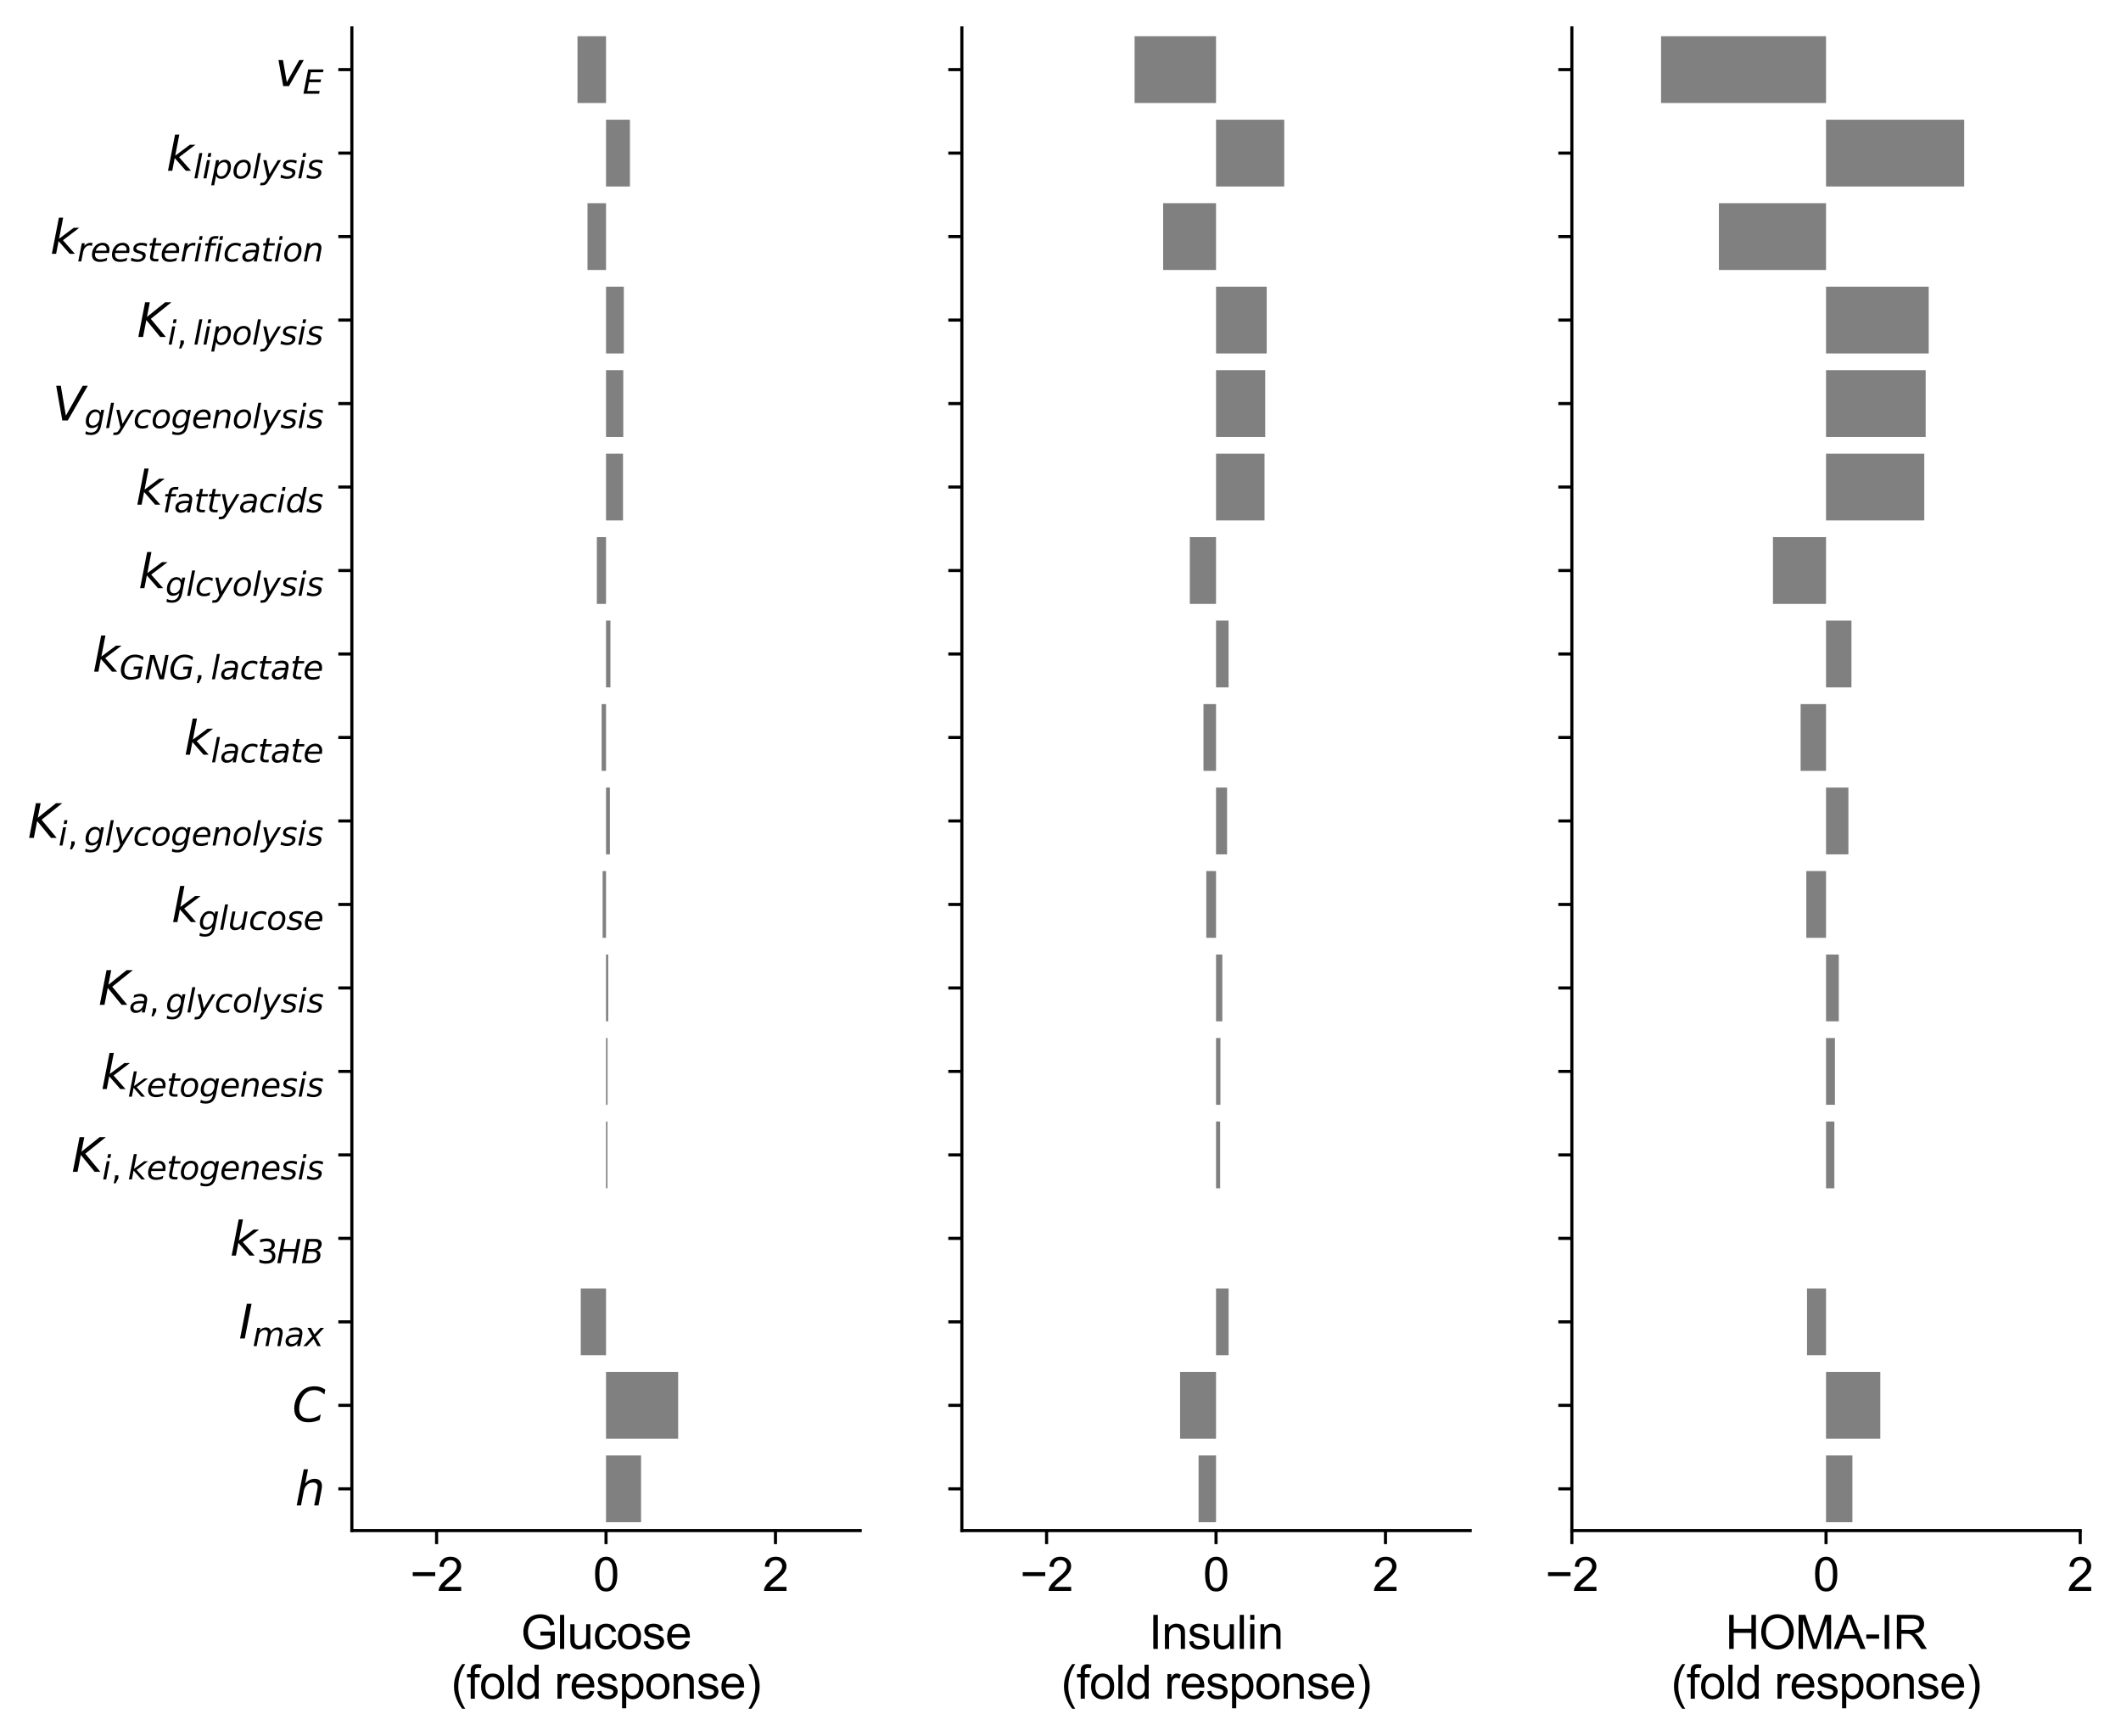 <?xml version="1.0" encoding="utf-8" standalone="no"?>
<!DOCTYPE svg PUBLIC "-//W3C//DTD SVG 1.1//EN"
  "http://www.w3.org/Graphics/SVG/1.1/DTD/svg11.dtd">
<svg xmlns:xlink="http://www.w3.org/1999/xlink" width="547.817pt" height="448.437pt" viewBox="0 0 547.817 448.437" xmlns="http://www.w3.org/2000/svg" version="1.1">
 <defs>
  <style type="text/css">*{stroke-linejoin: round; stroke-linecap: butt}</style>
 </defs>
 <g id="figure_1">
  <g id="patch_1">
   <path d="M 0 448.437 
L 547.817 448.437 
L 547.817 0 
L 0 0 
z
" style="fill: #ffffff"/>
  </g>
  <g id="axes_1">
   <g id="patch_2">
    <path d="M 90.88 395.28 
L 222.174 395.28 
L 222.174 7.2 
L 90.88 7.2 
z
" style="fill: #ffffff"/>
   </g>
   <g id="patch_3">
    <path d="M 156.527 9.356 
L 149.154 9.356 
L 149.154 26.604 
L 156.527 26.604 
z
" clip-path="url(#p82242f140a)" style="fill: #808080"/>
   </g>
   <g id="patch_4">
    <path d="M 156.527 30.916 
L 162.702 30.916 
L 162.702 48.164 
L 156.527 48.164 
z
" clip-path="url(#p82242f140a)" style="fill: #808080"/>
   </g>
   <g id="patch_5">
    <path d="M 156.527 52.476 
L 151.739 52.476 
L 151.739 69.724 
L 156.527 69.724 
z
" clip-path="url(#p82242f140a)" style="fill: #808080"/>
   </g>
   <g id="patch_6">
    <path d="M 156.527 74.036 
L 161.116 74.036 
L 161.116 91.284 
L 156.527 91.284 
z
" clip-path="url(#p82242f140a)" style="fill: #808080"/>
   </g>
   <g id="patch_7">
    <path d="M 156.527 95.596 
L 160.979 95.596 
L 160.979 112.844 
L 156.527 112.844 
z
" clip-path="url(#p82242f140a)" style="fill: #808080"/>
   </g>
   <g id="patch_8">
    <path d="M 156.527 117.156 
L 160.917 117.156 
L 160.917 134.404 
L 156.527 134.404 
z
" clip-path="url(#p82242f140a)" style="fill: #808080"/>
   </g>
   <g id="patch_9">
    <path d="M 156.527 138.716 
L 154.155 138.716 
L 154.155 155.964 
L 156.527 155.964 
z
" clip-path="url(#p82242f140a)" style="fill: #808080"/>
   </g>
   <g id="patch_10">
    <path d="M 156.527 160.276 
L 157.663 160.276 
L 157.663 177.524 
L 156.527 177.524 
z
" clip-path="url(#p82242f140a)" style="fill: #808080"/>
   </g>
   <g id="patch_11">
    <path d="M 156.527 181.836 
L 155.391 181.836 
L 155.391 199.084 
L 156.527 199.084 
z
" clip-path="url(#p82242f140a)" style="fill: #808080"/>
   </g>
   <g id="patch_12">
    <path d="M 156.527 203.396 
L 157.526 203.396 
L 157.526 220.644 
L 156.527 220.644 
z
" clip-path="url(#p82242f140a)" style="fill: #808080"/>
   </g>
   <g id="patch_13">
    <path d="M 156.527 224.956 
L 155.645 224.956 
L 155.645 242.204 
L 156.527 242.204 
z
" clip-path="url(#p82242f140a)" style="fill: #808080"/>
   </g>
   <g id="patch_14">
    <path d="M 156.527 246.516 
L 157.097 246.516 
L 157.097 263.764 
L 156.527 263.764 
z
" clip-path="url(#p82242f140a)" style="fill: #808080"/>
   </g>
   <g id="patch_15">
    <path d="M 156.527 268.076 
L 156.925 268.076 
L 156.925 285.324 
L 156.527 285.324 
z
" clip-path="url(#p82242f140a)" style="fill: #808080"/>
   </g>
   <g id="patch_16">
    <path d="M 156.527 289.636 
L 156.899 289.636 
L 156.899 306.884 
L 156.527 306.884 
z
" clip-path="url(#p82242f140a)" style="fill: #808080"/>
   </g>
   <g id="patch_17">
    <path d="M 156.527 311.196 
L 156.527 311.196 
L 156.527 328.444 
L 156.527 328.444 
z
" clip-path="url(#p82242f140a)" style="fill: #808080"/>
   </g>
   <g id="patch_18">
    <path d="M 156.527 332.756 
L 149.997 332.756 
L 149.997 350.004 
L 156.527 350.004 
z
" clip-path="url(#p82242f140a)" style="fill: #808080"/>
   </g>
   <g id="patch_19">
    <path d="M 156.527 354.316 
L 175.155 354.316 
L 175.155 371.564 
L 156.527 371.564 
z
" clip-path="url(#p82242f140a)" style="fill: #808080"/>
   </g>
   <g id="patch_20">
    <path d="M 156.527 375.876 
L 165.575 375.876 
L 165.575 393.124 
L 156.527 393.124 
z
" clip-path="url(#p82242f140a)" style="fill: #808080"/>
   </g>
   <g id="matplotlib.axis_1">
    <g id="xtick_1">
     <g id="line2d_1">
      <defs>
       <path id="m46b19e38cf" d="M 0 0 
L 0 3.5 
" style="stroke: #000000; stroke-width: 0.8"/>
      </defs>
      <g>
       <use xlink:href="#m46b19e38cf" x="112.762" y="395.28" style="stroke: #000000; stroke-width: 0.8"/>
      </g>
     </g>
     <g id="text_1">
      <!-- −2 -->
      <g transform="translate(105.921 410.869) scale(0.12 -0.12)">
       <defs>
        <path id="ArialMT-2212" d="M 3381 1997 
L 356 1997 
L 356 2522 
L 3381 2522 
L 3381 1997 
z
" transform="scale(0.016)"/>
        <path id="ArialMT-32" d="M 3222 541 
L 3222 0 
L 194 0 
Q 188 203 259 391 
Q 375 700 629 1000 
Q 884 1300 1366 1694 
Q 2113 2306 2375 2664 
Q 2638 3022 2638 3341 
Q 2638 3675 2398 3904 
Q 2159 4134 1775 4134 
Q 1369 4134 1125 3890 
Q 881 3647 878 3216 
L 300 3275 
Q 359 3922 746 4261 
Q 1134 4600 1788 4600 
Q 2447 4600 2831 4234 
Q 3216 3869 3216 3328 
Q 3216 3053 3103 2787 
Q 2991 2522 2730 2228 
Q 2469 1934 1863 1422 
Q 1356 997 1212 845 
Q 1069 694 975 541 
L 3222 541 
z
" transform="scale(0.016)"/>
       </defs>
       <use xlink:href="#ArialMT-2212"/>
       <use xlink:href="#ArialMT-32" x="58.398"/>
      </g>
     </g>
    </g>
    <g id="xtick_2">
     <g id="line2d_2">
      <g>
       <use xlink:href="#m46b19e38cf" x="156.527" y="395.28" style="stroke: #000000; stroke-width: 0.8"/>
      </g>
     </g>
     <g id="text_2">
      <!-- 0 -->
      <g transform="translate(153.19 410.869) scale(0.12 -0.12)">
       <defs>
        <path id="ArialMT-30" d="M 266 2259 
Q 266 3072 433 3567 
Q 600 4063 929 4331 
Q 1259 4600 1759 4600 
Q 2128 4600 2406 4451 
Q 2684 4303 2865 4023 
Q 3047 3744 3150 3342 
Q 3253 2941 3253 2259 
Q 3253 1453 3087 958 
Q 2922 463 2592 192 
Q 2263 -78 1759 -78 
Q 1097 -78 719 397 
Q 266 969 266 2259 
z
M 844 2259 
Q 844 1131 1108 757 
Q 1372 384 1759 384 
Q 2147 384 2411 759 
Q 2675 1134 2675 2259 
Q 2675 3391 2411 3762 
Q 2147 4134 1753 4134 
Q 1366 4134 1134 3806 
Q 844 3388 844 2259 
z
" transform="scale(0.016)"/>
       </defs>
       <use xlink:href="#ArialMT-30"/>
      </g>
     </g>
    </g>
    <g id="xtick_3">
     <g id="line2d_3">
      <g>
       <use xlink:href="#m46b19e38cf" x="200.292" y="395.28" style="stroke: #000000; stroke-width: 0.8"/>
      </g>
     </g>
     <g id="text_3">
      <!-- 2 -->
      <g transform="translate(196.955 410.869) scale(0.12 -0.12)">
       <use xlink:href="#ArialMT-32"/>
      </g>
     </g>
    </g>
    <g id="text_4">
     <!-- Glucose -->
     <g transform="translate(134.517 425.844) scale(0.12 -0.12)">
      <defs>
       <path id="ArialMT-47" d="M 2638 1797 
L 2638 2334 
L 4578 2338 
L 4578 638 
Q 4131 281 3656 101 
Q 3181 -78 2681 -78 
Q 2006 -78 1454 211 
Q 903 500 622 1047 
Q 341 1594 341 2269 
Q 341 2938 620 3517 
Q 900 4097 1425 4378 
Q 1950 4659 2634 4659 
Q 3131 4659 3532 4498 
Q 3934 4338 4162 4050 
Q 4391 3763 4509 3300 
L 3963 3150 
Q 3859 3500 3706 3700 
Q 3553 3900 3268 4020 
Q 2984 4141 2638 4141 
Q 2222 4141 1919 4014 
Q 1616 3888 1430 3681 
Q 1244 3475 1141 3228 
Q 966 2803 966 2306 
Q 966 1694 1177 1281 
Q 1388 869 1791 669 
Q 2194 469 2647 469 
Q 3041 469 3416 620 
Q 3791 772 3984 944 
L 3984 1797 
L 2638 1797 
z
" transform="scale(0.016)"/>
       <path id="ArialMT-6c" d="M 409 0 
L 409 4581 
L 972 4581 
L 972 0 
L 409 0 
z
" transform="scale(0.016)"/>
       <path id="ArialMT-75" d="M 2597 0 
L 2597 488 
Q 2209 -75 1544 -75 
Q 1250 -75 995 37 
Q 741 150 617 320 
Q 494 491 444 738 
Q 409 903 409 1263 
L 409 3319 
L 972 3319 
L 972 1478 
Q 972 1038 1006 884 
Q 1059 663 1231 536 
Q 1403 409 1656 409 
Q 1909 409 2131 539 
Q 2353 669 2445 892 
Q 2538 1116 2538 1541 
L 2538 3319 
L 3100 3319 
L 3100 0 
L 2597 0 
z
" transform="scale(0.016)"/>
       <path id="ArialMT-63" d="M 2588 1216 
L 3141 1144 
Q 3050 572 2676 248 
Q 2303 -75 1759 -75 
Q 1078 -75 664 370 
Q 250 816 250 1647 
Q 250 2184 428 2587 
Q 606 2991 970 3192 
Q 1334 3394 1763 3394 
Q 2303 3394 2647 3120 
Q 2991 2847 3088 2344 
L 2541 2259 
Q 2463 2594 2264 2762 
Q 2066 2931 1784 2931 
Q 1359 2931 1093 2626 
Q 828 2322 828 1663 
Q 828 994 1084 691 
Q 1341 388 1753 388 
Q 2084 388 2306 591 
Q 2528 794 2588 1216 
z
" transform="scale(0.016)"/>
       <path id="ArialMT-6f" d="M 213 1659 
Q 213 2581 725 3025 
Q 1153 3394 1769 3394 
Q 2453 3394 2887 2945 
Q 3322 2497 3322 1706 
Q 3322 1066 3130 698 
Q 2938 331 2570 128 
Q 2203 -75 1769 -75 
Q 1072 -75 642 372 
Q 213 819 213 1659 
z
M 791 1659 
Q 791 1022 1069 705 
Q 1347 388 1769 388 
Q 2188 388 2466 706 
Q 2744 1025 2744 1678 
Q 2744 2294 2464 2611 
Q 2184 2928 1769 2928 
Q 1347 2928 1069 2612 
Q 791 2297 791 1659 
z
" transform="scale(0.016)"/>
       <path id="ArialMT-73" d="M 197 991 
L 753 1078 
Q 800 744 1014 566 
Q 1228 388 1613 388 
Q 2000 388 2187 545 
Q 2375 703 2375 916 
Q 2375 1106 2209 1216 
Q 2094 1291 1634 1406 
Q 1016 1563 777 1677 
Q 538 1791 414 1992 
Q 291 2194 291 2438 
Q 291 2659 392 2848 
Q 494 3038 669 3163 
Q 800 3259 1026 3326 
Q 1253 3394 1513 3394 
Q 1903 3394 2198 3281 
Q 2494 3169 2634 2976 
Q 2775 2784 2828 2463 
L 2278 2388 
Q 2241 2644 2061 2787 
Q 1881 2931 1553 2931 
Q 1166 2931 1000 2803 
Q 834 2675 834 2503 
Q 834 2394 903 2306 
Q 972 2216 1119 2156 
Q 1203 2125 1616 2013 
Q 2213 1853 2448 1751 
Q 2684 1650 2818 1456 
Q 2953 1263 2953 975 
Q 2953 694 2789 445 
Q 2625 197 2315 61 
Q 2006 -75 1616 -75 
Q 969 -75 630 194 
Q 291 463 197 991 
z
" transform="scale(0.016)"/>
       <path id="ArialMT-65" d="M 2694 1069 
L 3275 997 
Q 3138 488 2766 206 
Q 2394 -75 1816 -75 
Q 1088 -75 661 373 
Q 234 822 234 1631 
Q 234 2469 665 2931 
Q 1097 3394 1784 3394 
Q 2450 3394 2872 2941 
Q 3294 2488 3294 1666 
Q 3294 1616 3291 1516 
L 816 1516 
Q 847 969 1125 678 
Q 1403 388 1819 388 
Q 2128 388 2347 550 
Q 2566 713 2694 1069 
z
M 847 1978 
L 2700 1978 
Q 2663 2397 2488 2606 
Q 2219 2931 1791 2931 
Q 1403 2931 1139 2672 
Q 875 2413 847 1978 
z
" transform="scale(0.016)"/>
      </defs>
      <use xlink:href="#ArialMT-47"/>
      <use xlink:href="#ArialMT-6c" x="77.783"/>
      <use xlink:href="#ArialMT-75" x="100"/>
      <use xlink:href="#ArialMT-63" x="155.615"/>
      <use xlink:href="#ArialMT-6f" x="205.615"/>
      <use xlink:href="#ArialMT-73" x="261.23"/>
      <use xlink:href="#ArialMT-65" x="311.23"/>
     </g>
     <!-- (fold response) -->
     <g transform="translate(116.511 438.712) scale(0.12 -0.12)">
      <defs>
       <path id="ArialMT-28" d="M 1497 -1347 
Q 1031 -759 709 28 
Q 388 816 388 1659 
Q 388 2403 628 3084 
Q 909 3875 1497 4659 
L 1900 4659 
Q 1522 4009 1400 3731 
Q 1209 3300 1100 2831 
Q 966 2247 966 1656 
Q 966 153 1900 -1347 
L 1497 -1347 
z
" transform="scale(0.016)"/>
       <path id="ArialMT-66" d="M 556 0 
L 556 2881 
L 59 2881 
L 59 3319 
L 556 3319 
L 556 3672 
Q 556 4006 616 4169 
Q 697 4388 901 4523 
Q 1106 4659 1475 4659 
Q 1713 4659 2000 4603 
L 1916 4113 
Q 1741 4144 1584 4144 
Q 1328 4144 1222 4034 
Q 1116 3925 1116 3625 
L 1116 3319 
L 1763 3319 
L 1763 2881 
L 1116 2881 
L 1116 0 
L 556 0 
z
" transform="scale(0.016)"/>
       <path id="ArialMT-64" d="M 2575 0 
L 2575 419 
Q 2259 -75 1647 -75 
Q 1250 -75 917 144 
Q 584 363 401 755 
Q 219 1147 219 1656 
Q 219 2153 384 2558 
Q 550 2963 881 3178 
Q 1213 3394 1622 3394 
Q 1922 3394 2156 3267 
Q 2391 3141 2538 2938 
L 2538 4581 
L 3097 4581 
L 3097 0 
L 2575 0 
z
M 797 1656 
Q 797 1019 1065 703 
Q 1334 388 1700 388 
Q 2069 388 2326 689 
Q 2584 991 2584 1609 
Q 2584 2291 2321 2609 
Q 2059 2928 1675 2928 
Q 1300 2928 1048 2622 
Q 797 2316 797 1656 
z
" transform="scale(0.016)"/>
       <path id="ArialMT-20" transform="scale(0.016)"/>
       <path id="ArialMT-72" d="M 416 0 
L 416 3319 
L 922 3319 
L 922 2816 
Q 1116 3169 1280 3281 
Q 1444 3394 1641 3394 
Q 1925 3394 2219 3213 
L 2025 2691 
Q 1819 2813 1613 2813 
Q 1428 2813 1281 2702 
Q 1134 2591 1072 2394 
Q 978 2094 978 1738 
L 978 0 
L 416 0 
z
" transform="scale(0.016)"/>
       <path id="ArialMT-70" d="M 422 -1272 
L 422 3319 
L 934 3319 
L 934 2888 
Q 1116 3141 1344 3267 
Q 1572 3394 1897 3394 
Q 2322 3394 2647 3175 
Q 2972 2956 3137 2557 
Q 3303 2159 3303 1684 
Q 3303 1175 3120 767 
Q 2938 359 2589 142 
Q 2241 -75 1856 -75 
Q 1575 -75 1351 44 
Q 1128 163 984 344 
L 984 -1272 
L 422 -1272 
z
M 931 1641 
Q 931 1000 1190 694 
Q 1450 388 1819 388 
Q 2194 388 2461 705 
Q 2728 1022 2728 1688 
Q 2728 2322 2467 2637 
Q 2206 2953 1844 2953 
Q 1484 2953 1207 2617 
Q 931 2281 931 1641 
z
" transform="scale(0.016)"/>
       <path id="ArialMT-6e" d="M 422 0 
L 422 3319 
L 928 3319 
L 928 2847 
Q 1294 3394 1984 3394 
Q 2284 3394 2536 3286 
Q 2788 3178 2913 3003 
Q 3038 2828 3088 2588 
Q 3119 2431 3119 2041 
L 3119 0 
L 2556 0 
L 2556 2019 
Q 2556 2363 2490 2533 
Q 2425 2703 2258 2804 
Q 2091 2906 1866 2906 
Q 1506 2906 1245 2678 
Q 984 2450 984 1813 
L 984 0 
L 422 0 
z
" transform="scale(0.016)"/>
       <path id="ArialMT-29" d="M 791 -1347 
L 388 -1347 
Q 1322 153 1322 1656 
Q 1322 2244 1188 2822 
Q 1081 3291 891 3722 
Q 769 4003 388 4659 
L 791 4659 
Q 1378 3875 1659 3084 
Q 1900 2403 1900 1659 
Q 1900 816 1576 28 
Q 1253 -759 791 -1347 
z
" transform="scale(0.016)"/>
      </defs>
      <use xlink:href="#ArialMT-28"/>
      <use xlink:href="#ArialMT-66" x="33.301"/>
      <use xlink:href="#ArialMT-6f" x="61.084"/>
      <use xlink:href="#ArialMT-6c" x="116.699"/>
      <use xlink:href="#ArialMT-64" x="138.916"/>
      <use xlink:href="#ArialMT-20" x="194.531"/>
      <use xlink:href="#ArialMT-72" x="222.314"/>
      <use xlink:href="#ArialMT-65" x="255.615"/>
      <use xlink:href="#ArialMT-73" x="311.23"/>
      <use xlink:href="#ArialMT-70" x="361.23"/>
      <use xlink:href="#ArialMT-6f" x="416.846"/>
      <use xlink:href="#ArialMT-6e" x="472.461"/>
      <use xlink:href="#ArialMT-73" x="528.076"/>
      <use xlink:href="#ArialMT-65" x="578.076"/>
      <use xlink:href="#ArialMT-29" x="633.691"/>
     </g>
    </g>
   </g>
   <g id="matplotlib.axis_2">
    <g id="ytick_1">
     <g id="line2d_4">
      <defs>
       <path id="m6a198a833b" d="M 0 0 
L -3.5 0 
" style="stroke: #000000; stroke-width: 0.8"/>
      </defs>
      <g>
       <use xlink:href="#m6a198a833b" x="90.88" y="17.98" style="stroke: #000000; stroke-width: 0.8"/>
      </g>
     </g>
     <g id="text_5">
      <!-- $v_E$ -->
      <g transform="translate(71.04 22.275) scale(0.12 -0.12)">
       <defs>
        <path id="DejaVuSans-Oblique-76" d="M 459 3500 
L 1069 3500 
L 1581 525 
L 3256 3500 
L 3866 3500 
L 1875 0 
L 1100 0 
L 459 3500 
z
" transform="scale(0.016)"/>
        <path id="DejaVuSans-Oblique-45" d="M 1081 4666 
L 4031 4666 
L 3928 4134 
L 1606 4134 
L 1338 2753 
L 3566 2753 
L 3463 2222 
L 1234 2222 
L 909 531 
L 3284 531 
L 3181 0 
L 172 0 
L 1081 4666 
z
" transform="scale(0.016)"/>
       </defs>
       <use xlink:href="#DejaVuSans-Oblique-76" transform="translate(0 0.312)"/>
       <use xlink:href="#DejaVuSans-Oblique-45" transform="translate(59.18 -16.094) scale(0.7)"/>
      </g>
     </g>
    </g>
    <g id="ytick_2">
     <g id="line2d_5">
      <g>
       <use xlink:href="#m6a198a833b" x="90.88" y="39.54" style="stroke: #000000; stroke-width: 0.8"/>
      </g>
     </g>
     <g id="text_6">
      <!-- $k_{lipolysis}$ -->
      <g transform="translate(42.96 44.1) scale(0.12 -0.12)">
       <defs>
        <path id="DejaVuSans-Oblique-6b" d="M 1172 4863 
L 1747 4863 
L 1197 2028 
L 3169 3500 
L 3916 3500 
L 1716 1825 
L 3322 0 
L 2625 0 
L 1131 1709 
L 800 0 
L 225 0 
L 1172 4863 
z
" transform="scale(0.016)"/>
        <path id="DejaVuSans-Oblique-6c" d="M 1172 4863 
L 1747 4863 
L 800 0 
L 225 0 
L 1172 4863 
z
" transform="scale(0.016)"/>
        <path id="DejaVuSans-Oblique-69" d="M 1172 4863 
L 1747 4863 
L 1606 4134 
L 1031 4134 
L 1172 4863 
z
M 909 3500 
L 1484 3500 
L 800 0 
L 225 0 
L 909 3500 
z
" transform="scale(0.016)"/>
        <path id="DejaVuSans-Oblique-70" d="M 3175 2156 
Q 3175 2616 2975 2859 
Q 2775 3103 2400 3103 
Q 2144 3103 1911 2972 
Q 1678 2841 1497 2591 
Q 1319 2344 1212 1994 
Q 1106 1644 1106 1300 
Q 1106 863 1306 627 
Q 1506 391 1875 391 
Q 2147 391 2380 519 
Q 2613 647 2778 891 
Q 2956 1147 3065 1494 
Q 3175 1841 3175 2156 
z
M 1394 2969 
Q 1625 3272 1939 3428 
Q 2253 3584 2638 3584 
Q 3175 3584 3472 3232 
Q 3769 2881 3769 2247 
Q 3769 1728 3584 1258 
Q 3400 788 3053 416 
Q 2822 169 2531 39 
Q 2241 -91 1919 -91 
Q 1547 -91 1294 64 
Q 1041 219 916 525 
L 556 -1331 
L -19 -1331 
L 922 3500 
L 1497 3500 
L 1394 2969 
z
" transform="scale(0.016)"/>
        <path id="DejaVuSans-Oblique-6f" d="M 1625 -91 
Q 1009 -91 651 289 
Q 294 669 294 1325 
Q 294 1706 417 2101 
Q 541 2497 738 2766 
Q 1047 3184 1428 3384 
Q 1809 3584 2291 3584 
Q 2888 3584 3255 3212 
Q 3622 2841 3622 2241 
Q 3622 1825 3500 1412 
Q 3378 1000 3181 728 
Q 2875 309 2494 109 
Q 2113 -91 1625 -91 
z
M 891 1344 
Q 891 869 1089 633 
Q 1288 397 1691 397 
Q 2269 397 2648 901 
Q 3028 1406 3028 2181 
Q 3028 2634 2825 2865 
Q 2622 3097 2228 3097 
Q 1903 3097 1650 2945 
Q 1397 2794 1197 2484 
Q 1050 2253 970 1956 
Q 891 1659 891 1344 
z
" transform="scale(0.016)"/>
        <path id="DejaVuSans-Oblique-79" d="M 1588 -325 
Q 1188 -997 936 -1164 
Q 684 -1331 294 -1331 
L -159 -1331 
L -63 -850 
L 269 -850 
Q 509 -850 678 -719 
Q 847 -588 1056 -206 
L 1234 128 
L 459 3500 
L 1069 3500 
L 1650 819 
L 3256 3500 
L 3859 3500 
L 1588 -325 
z
" transform="scale(0.016)"/>
        <path id="DejaVuSans-Oblique-73" d="M 3200 3397 
L 3091 2853 
Q 2863 2978 2609 3040 
Q 2356 3103 2088 3103 
Q 1634 3103 1373 2948 
Q 1113 2794 1113 2528 
Q 1113 2219 1719 2053 
Q 1766 2041 1788 2034 
L 1972 1978 
Q 2547 1819 2739 1644 
Q 2931 1469 2931 1166 
Q 2931 609 2489 259 
Q 2047 -91 1331 -91 
Q 1053 -91 747 -37 
Q 441 16 72 128 
L 184 722 
Q 500 559 806 475 
Q 1113 391 1394 391 
Q 1816 391 2080 572 
Q 2344 753 2344 1031 
Q 2344 1331 1650 1516 
L 1591 1531 
L 1394 1581 
Q 956 1697 753 1886 
Q 550 2075 550 2369 
Q 550 2928 970 3256 
Q 1391 3584 2113 3584 
Q 2397 3584 2667 3537 
Q 2938 3491 3200 3397 
z
" transform="scale(0.016)"/>
       </defs>
       <use xlink:href="#DejaVuSans-Oblique-6b" transform="translate(0 0.016)"/>
       <use xlink:href="#DejaVuSans-Oblique-6c" transform="translate(57.91 -16.391) scale(0.7)"/>
       <use xlink:href="#DejaVuSans-Oblique-69" transform="translate(77.358 -16.391) scale(0.7)"/>
       <use xlink:href="#DejaVuSans-Oblique-70" transform="translate(96.807 -16.391) scale(0.7)"/>
       <use xlink:href="#DejaVuSans-Oblique-6f" transform="translate(141.24 -16.391) scale(0.7)"/>
       <use xlink:href="#DejaVuSans-Oblique-6c" transform="translate(184.067 -16.391) scale(0.7)"/>
       <use xlink:href="#DejaVuSans-Oblique-79" transform="translate(203.516 -16.391) scale(0.7)"/>
       <use xlink:href="#DejaVuSans-Oblique-73" transform="translate(244.941 -16.391) scale(0.7)"/>
       <use xlink:href="#DejaVuSans-Oblique-69" transform="translate(281.411 -16.391) scale(0.7)"/>
       <use xlink:href="#DejaVuSans-Oblique-73" transform="translate(300.859 -16.391) scale(0.7)"/>
      </g>
     </g>
    </g>
    <g id="ytick_3">
     <g id="line2d_6">
      <g>
       <use xlink:href="#m6a198a833b" x="90.88" y="61.1" style="stroke: #000000; stroke-width: 0.8"/>
      </g>
     </g>
     <g id="text_7">
      <!-- $k_{reesterification}$ -->
      <g transform="translate(12.96 65.547) scale(0.12 -0.12)">
       <defs>
        <path id="DejaVuSans-Oblique-72" d="M 2853 2969 
Q 2766 3016 2653 3041 
Q 2541 3066 2413 3066 
Q 1953 3066 1609 2717 
Q 1266 2369 1153 1784 
L 800 0 
L 225 0 
L 909 3500 
L 1484 3500 
L 1375 2956 
Q 1603 3259 1920 3421 
Q 2238 3584 2597 3584 
Q 2691 3584 2781 3573 
Q 2872 3563 2963 3538 
L 2853 2969 
z
" transform="scale(0.016)"/>
        <path id="DejaVuSans-Oblique-65" d="M 3078 2063 
Q 3088 2113 3092 2166 
Q 3097 2219 3097 2272 
Q 3097 2653 2873 2875 
Q 2650 3097 2266 3097 
Q 1838 3097 1509 2826 
Q 1181 2556 1013 2059 
L 3078 2063 
z
M 3578 1613 
L 903 1613 
Q 884 1494 878 1425 
Q 872 1356 872 1306 
Q 872 872 1139 634 
Q 1406 397 1894 397 
Q 2269 397 2603 481 
Q 2938 566 3225 728 
L 3116 159 
Q 2806 34 2476 -28 
Q 2147 -91 1806 -91 
Q 1078 -91 686 257 
Q 294 606 294 1247 
Q 294 1794 489 2264 
Q 684 2734 1063 3103 
Q 1306 3334 1642 3459 
Q 1978 3584 2356 3584 
Q 2950 3584 3301 3228 
Q 3653 2872 3653 2272 
Q 3653 2128 3634 1964 
Q 3616 1800 3578 1613 
z
" transform="scale(0.016)"/>
        <path id="DejaVuSans-Oblique-74" d="M 2706 3500 
L 2619 3053 
L 1472 3053 
L 1100 1153 
Q 1081 1047 1072 975 
Q 1063 903 1063 863 
Q 1063 663 1183 572 
Q 1303 481 1569 481 
L 2150 481 
L 2053 0 
L 1503 0 
Q 991 0 739 200 
Q 488 400 488 806 
Q 488 878 497 964 
Q 506 1050 525 1153 
L 897 3053 
L 409 3053 
L 500 3500 
L 978 3500 
L 1172 4494 
L 1747 4494 
L 1556 3500 
L 2706 3500 
z
" transform="scale(0.016)"/>
        <path id="DejaVuSans-Oblique-66" d="M 3059 4863 
L 2969 4384 
L 2419 4384 
Q 2106 4384 1964 4261 
Q 1822 4138 1753 3809 
L 1691 3500 
L 2638 3500 
L 2553 3053 
L 1606 3053 
L 1013 0 
L 434 0 
L 1031 3053 
L 481 3053 
L 563 3500 
L 1113 3500 
L 1159 3744 
Q 1278 4363 1576 4613 
Q 1875 4863 2516 4863 
L 3059 4863 
z
" transform="scale(0.016)"/>
        <path id="DejaVuSans-Oblique-63" d="M 3431 3366 
L 3316 2797 
Q 3109 2947 2876 3022 
Q 2644 3097 2394 3097 
Q 2119 3097 1870 3000 
Q 1622 2903 1453 2725 
Q 1184 2453 1037 2087 
Q 891 1722 891 1331 
Q 891 859 1127 628 
Q 1363 397 1844 397 
Q 2081 397 2348 469 
Q 2616 541 2906 684 
L 2797 116 
Q 2547 13 2283 -39 
Q 2019 -91 1741 -91 
Q 1044 -91 669 257 
Q 294 606 294 1253 
Q 294 1797 489 2255 
Q 684 2713 1069 3078 
Q 1331 3328 1684 3456 
Q 2038 3584 2456 3584 
Q 2700 3584 2940 3529 
Q 3181 3475 3431 3366 
z
" transform="scale(0.016)"/>
        <path id="DejaVuSans-Oblique-61" d="M 3438 1997 
L 3047 0 
L 2472 0 
L 2578 531 
Q 2325 219 2001 64 
Q 1678 -91 1281 -91 
Q 834 -91 548 182 
Q 263 456 263 884 
Q 263 1497 752 1853 
Q 1241 2209 2100 2209 
L 2900 2209 
L 2931 2363 
Q 2938 2388 2941 2417 
Q 2944 2447 2944 2509 
Q 2944 2788 2717 2942 
Q 2491 3097 2081 3097 
Q 1800 3097 1504 3025 
Q 1209 2953 897 2809 
L 997 3341 
Q 1322 3463 1633 3523 
Q 1944 3584 2234 3584 
Q 2853 3584 3176 3315 
Q 3500 3047 3500 2534 
Q 3500 2431 3484 2292 
Q 3469 2153 3438 1997 
z
M 2816 1759 
L 2241 1759 
Q 1534 1759 1195 1570 
Q 856 1381 856 984 
Q 856 709 1029 553 
Q 1203 397 1509 397 
Q 1978 397 2328 733 
Q 2678 1069 2791 1631 
L 2816 1759 
z
" transform="scale(0.016)"/>
        <path id="DejaVuSans-Oblique-6e" d="M 3566 2113 
L 3156 0 
L 2578 0 
L 2988 2091 
Q 3016 2238 3031 2350 
Q 3047 2463 3047 2528 
Q 3047 2791 2881 2937 
Q 2716 3084 2419 3084 
Q 1956 3084 1622 2776 
Q 1288 2469 1184 1941 
L 800 0 
L 225 0 
L 903 3500 
L 1478 3500 
L 1363 2950 
Q 1603 3253 1940 3418 
Q 2278 3584 2650 3584 
Q 3113 3584 3367 3334 
Q 3622 3084 3622 2631 
Q 3622 2519 3608 2391 
Q 3594 2263 3566 2113 
z
" transform="scale(0.016)"/>
       </defs>
       <use xlink:href="#DejaVuSans-Oblique-6b" transform="translate(0 0.016)"/>
       <use xlink:href="#DejaVuSans-Oblique-72" transform="translate(57.91 -16.391) scale(0.7)"/>
       <use xlink:href="#DejaVuSans-Oblique-65" transform="translate(86.689 -16.391) scale(0.7)"/>
       <use xlink:href="#DejaVuSans-Oblique-65" transform="translate(129.756 -16.391) scale(0.7)"/>
       <use xlink:href="#DejaVuSans-Oblique-73" transform="translate(172.822 -16.391) scale(0.7)"/>
       <use xlink:href="#DejaVuSans-Oblique-74" transform="translate(209.292 -16.391) scale(0.7)"/>
       <use xlink:href="#DejaVuSans-Oblique-65" transform="translate(236.738 -16.391) scale(0.7)"/>
       <use xlink:href="#DejaVuSans-Oblique-72" transform="translate(279.805 -16.391) scale(0.7)"/>
       <use xlink:href="#DejaVuSans-Oblique-69" transform="translate(308.584 -16.391) scale(0.7)"/>
       <use xlink:href="#DejaVuSans-Oblique-66" transform="translate(328.032 -16.391) scale(0.7)"/>
       <use xlink:href="#DejaVuSans-Oblique-69" transform="translate(352.676 -16.391) scale(0.7)"/>
       <use xlink:href="#DejaVuSans-Oblique-63" transform="translate(372.124 -16.391) scale(0.7)"/>
       <use xlink:href="#DejaVuSans-Oblique-61" transform="translate(410.61 -16.391) scale(0.7)"/>
       <use xlink:href="#DejaVuSans-Oblique-74" transform="translate(453.506 -16.391) scale(0.7)"/>
       <use xlink:href="#DejaVuSans-Oblique-69" transform="translate(480.952 -16.391) scale(0.7)"/>
       <use xlink:href="#DejaVuSans-Oblique-6f" transform="translate(500.4 -16.391) scale(0.7)"/>
       <use xlink:href="#DejaVuSans-Oblique-6e" transform="translate(543.228 -16.391) scale(0.7)"/>
      </g>
     </g>
    </g>
    <g id="ytick_4">
     <g id="line2d_7">
      <g>
       <use xlink:href="#m6a198a833b" x="90.88" y="82.66" style="stroke: #000000; stroke-width: 0.8"/>
      </g>
     </g>
     <g id="text_8">
      <!-- $K_{i,lipolysis}$ -->
      <g transform="translate(35.4 87.04) scale(0.12 -0.12)">
       <defs>
        <path id="DejaVuSans-Oblique-4b" d="M 1081 4666 
L 1716 4666 
L 1331 2700 
L 3781 4666 
L 4622 4666 
L 1850 2438 
L 3878 0 
L 3109 0 
L 1247 2272 
L 806 0 
L 172 0 
L 1081 4666 
z
" transform="scale(0.016)"/>
        <path id="DejaVuSans-2c" d="M 750 794 
L 1409 794 
L 1409 256 
L 897 -744 
L 494 -744 
L 750 256 
L 750 794 
z
" transform="scale(0.016)"/>
       </defs>
       <use xlink:href="#DejaVuSans-Oblique-4b" transform="translate(0 0.094)"/>
       <use xlink:href="#DejaVuSans-Oblique-69" transform="translate(65.576 -16.312) scale(0.7)"/>
       <use xlink:href="#DejaVuSans-2c" transform="translate(85.024 -16.312) scale(0.7)"/>
       <use xlink:href="#DejaVuSans-Oblique-6c" transform="translate(120.913 -16.312) scale(0.7)"/>
       <use xlink:href="#DejaVuSans-Oblique-69" transform="translate(140.361 -16.312) scale(0.7)"/>
       <use xlink:href="#DejaVuSans-Oblique-70" transform="translate(159.81 -16.312) scale(0.7)"/>
       <use xlink:href="#DejaVuSans-Oblique-6f" transform="translate(204.243 -16.312) scale(0.7)"/>
       <use xlink:href="#DejaVuSans-Oblique-6c" transform="translate(247.07 -16.312) scale(0.7)"/>
       <use xlink:href="#DejaVuSans-Oblique-79" transform="translate(266.519 -16.312) scale(0.7)"/>
       <use xlink:href="#DejaVuSans-Oblique-73" transform="translate(307.944 -16.312) scale(0.7)"/>
       <use xlink:href="#DejaVuSans-Oblique-69" transform="translate(344.414 -16.312) scale(0.7)"/>
       <use xlink:href="#DejaVuSans-Oblique-73" transform="translate(363.862 -16.312) scale(0.7)"/>
      </g>
     </g>
    </g>
    <g id="ytick_5">
     <g id="line2d_8">
      <g>
       <use xlink:href="#m6a198a833b" x="90.88" y="104.22" style="stroke: #000000; stroke-width: 0.8"/>
      </g>
     </g>
     <g id="text_9">
      <!-- $V_{glycogenolysis}$ -->
      <g transform="translate(13.56 108.6) scale(0.12 -0.12)">
       <defs>
        <path id="DejaVuSans-Oblique-56" d="M 1319 0 
L 500 4666 
L 1119 4666 
L 1797 653 
L 4063 4666 
L 4750 4666 
L 2053 0 
L 1319 0 
z
" transform="scale(0.016)"/>
        <path id="DejaVuSans-Oblique-67" d="M 3816 3500 
L 3219 434 
Q 3047 -456 2561 -893 
Q 2075 -1331 1253 -1331 
Q 950 -1331 690 -1286 
Q 431 -1241 206 -1147 
L 313 -588 
Q 525 -725 762 -790 
Q 1000 -856 1269 -856 
Q 1816 -856 2167 -557 
Q 2519 -259 2631 300 
L 2681 563 
Q 2441 288 2122 144 
Q 1803 0 1434 0 
Q 903 0 598 351 
Q 294 703 294 1319 
Q 294 1803 478 2267 
Q 663 2731 997 3091 
Q 1219 3328 1514 3456 
Q 1809 3584 2131 3584 
Q 2484 3584 2746 3420 
Q 3009 3256 3138 2956 
L 3238 3500 
L 3816 3500 
z
M 2950 2216 
Q 2950 2641 2750 2872 
Q 2550 3103 2181 3103 
Q 1953 3103 1747 3012 
Q 1541 2922 1394 2759 
Q 1156 2491 1023 2127 
Q 891 1763 891 1375 
Q 891 944 1092 712 
Q 1294 481 1672 481 
Q 2219 481 2584 976 
Q 2950 1472 2950 2216 
z
" transform="scale(0.016)"/>
       </defs>
       <use xlink:href="#DejaVuSans-Oblique-56" transform="translate(0 0.094)"/>
       <use xlink:href="#DejaVuSans-Oblique-67" transform="translate(68.408 -16.312) scale(0.7)"/>
       <use xlink:href="#DejaVuSans-Oblique-6c" transform="translate(112.842 -16.312) scale(0.7)"/>
       <use xlink:href="#DejaVuSans-Oblique-79" transform="translate(132.29 -16.312) scale(0.7)"/>
       <use xlink:href="#DejaVuSans-Oblique-63" transform="translate(173.716 -16.312) scale(0.7)"/>
       <use xlink:href="#DejaVuSans-Oblique-6f" transform="translate(212.202 -16.312) scale(0.7)"/>
       <use xlink:href="#DejaVuSans-Oblique-67" transform="translate(255.029 -16.312) scale(0.7)"/>
       <use xlink:href="#DejaVuSans-Oblique-65" transform="translate(299.463 -16.312) scale(0.7)"/>
       <use xlink:href="#DejaVuSans-Oblique-6e" transform="translate(342.529 -16.312) scale(0.7)"/>
       <use xlink:href="#DejaVuSans-Oblique-6f" transform="translate(386.895 -16.312) scale(0.7)"/>
       <use xlink:href="#DejaVuSans-Oblique-6c" transform="translate(429.722 -16.312) scale(0.7)"/>
       <use xlink:href="#DejaVuSans-Oblique-79" transform="translate(449.17 -16.312) scale(0.7)"/>
       <use xlink:href="#DejaVuSans-Oblique-73" transform="translate(490.596 -16.312) scale(0.7)"/>
       <use xlink:href="#DejaVuSans-Oblique-69" transform="translate(527.065 -16.312) scale(0.7)"/>
       <use xlink:href="#DejaVuSans-Oblique-73" transform="translate(546.514 -16.312) scale(0.7)"/>
      </g>
     </g>
    </g>
    <g id="ytick_6">
     <g id="line2d_9">
      <g>
       <use xlink:href="#m6a198a833b" x="90.88" y="125.78" style="stroke: #000000; stroke-width: 0.8"/>
      </g>
     </g>
     <g id="text_10">
      <!-- $k_{fatty acids}$ -->
      <g transform="translate(35.04 130.34) scale(0.12 -0.12)">
       <defs>
        <path id="DejaVuSans-Oblique-64" d="M 2675 525 
Q 2444 222 2128 65 
Q 1813 -91 1428 -91 
Q 903 -91 598 267 
Q 294 625 294 1247 
Q 294 1766 478 2236 
Q 663 2706 1013 3078 
Q 1244 3325 1534 3454 
Q 1825 3584 2144 3584 
Q 2481 3584 2739 3421 
Q 2997 3259 3138 2956 
L 3513 4863 
L 4091 4863 
L 3144 0 
L 2566 0 
L 2675 525 
z
M 891 1350 
Q 891 897 1095 644 
Q 1300 391 1663 391 
Q 1931 391 2161 520 
Q 2391 650 2566 903 
Q 2750 1166 2856 1509 
Q 2963 1853 2963 2188 
Q 2963 2622 2758 2865 
Q 2553 3109 2194 3109 
Q 1922 3109 1687 2981 
Q 1453 2853 1288 2613 
Q 1106 2353 998 2009 
Q 891 1666 891 1350 
z
" transform="scale(0.016)"/>
       </defs>
       <use xlink:href="#DejaVuSans-Oblique-6b" transform="translate(0 0.016)"/>
       <use xlink:href="#DejaVuSans-Oblique-66" transform="translate(57.91 -16.391) scale(0.7)"/>
       <use xlink:href="#DejaVuSans-Oblique-61" transform="translate(82.554 -16.391) scale(0.7)"/>
       <use xlink:href="#DejaVuSans-Oblique-74" transform="translate(125.449 -16.391) scale(0.7)"/>
       <use xlink:href="#DejaVuSans-Oblique-74" transform="translate(152.896 -16.391) scale(0.7)"/>
       <use xlink:href="#DejaVuSans-Oblique-79" transform="translate(180.342 -16.391) scale(0.7)"/>
       <use xlink:href="#DejaVuSans-Oblique-61" transform="translate(221.768 -16.391) scale(0.7)"/>
       <use xlink:href="#DejaVuSans-Oblique-63" transform="translate(264.663 -16.391) scale(0.7)"/>
       <use xlink:href="#DejaVuSans-Oblique-69" transform="translate(303.149 -16.391) scale(0.7)"/>
       <use xlink:href="#DejaVuSans-Oblique-64" transform="translate(322.598 -16.391) scale(0.7)"/>
       <use xlink:href="#DejaVuSans-Oblique-73" transform="translate(367.031 -16.391) scale(0.7)"/>
      </g>
     </g>
    </g>
    <g id="ytick_7">
     <g id="line2d_10">
      <g>
       <use xlink:href="#m6a198a833b" x="90.88" y="147.34" style="stroke: #000000; stroke-width: 0.8"/>
      </g>
     </g>
     <g id="text_11">
      <!-- $k_{glcyolysis}$ -->
      <g transform="translate(35.76 151.9) scale(0.12 -0.12)">
       <use xlink:href="#DejaVuSans-Oblique-6b" transform="translate(0 0.016)"/>
       <use xlink:href="#DejaVuSans-Oblique-67" transform="translate(57.91 -16.391) scale(0.7)"/>
       <use xlink:href="#DejaVuSans-Oblique-6c" transform="translate(102.344 -16.391) scale(0.7)"/>
       <use xlink:href="#DejaVuSans-Oblique-63" transform="translate(121.792 -16.391) scale(0.7)"/>
       <use xlink:href="#DejaVuSans-Oblique-79" transform="translate(160.278 -16.391) scale(0.7)"/>
       <use xlink:href="#DejaVuSans-Oblique-6f" transform="translate(201.704 -16.391) scale(0.7)"/>
       <use xlink:href="#DejaVuSans-Oblique-6c" transform="translate(244.531 -16.391) scale(0.7)"/>
       <use xlink:href="#DejaVuSans-Oblique-79" transform="translate(263.979 -16.391) scale(0.7)"/>
       <use xlink:href="#DejaVuSans-Oblique-73" transform="translate(305.405 -16.391) scale(0.7)"/>
       <use xlink:href="#DejaVuSans-Oblique-69" transform="translate(341.875 -16.391) scale(0.7)"/>
       <use xlink:href="#DejaVuSans-Oblique-73" transform="translate(361.323 -16.391) scale(0.7)"/>
      </g>
     </g>
    </g>
    <g id="ytick_8">
     <g id="line2d_11">
      <g>
       <use xlink:href="#m6a198a833b" x="90.88" y="168.9" style="stroke: #000000; stroke-width: 0.8"/>
      </g>
     </g>
     <g id="text_12">
      <!-- $k_{GNG,lactate}$ -->
      <g transform="translate(23.88 173.46) scale(0.12 -0.12)">
       <defs>
        <path id="DejaVuSans-Oblique-47" d="M 3494 697 
L 3738 1919 
L 2700 1919 
L 2797 2438 
L 4453 2438 
L 4050 384 
Q 3634 156 3143 32 
Q 2653 -91 2156 -91 
Q 1278 -91 783 396 
Q 288 884 288 1753 
Q 288 2475 589 3126 
Q 891 3778 1422 4213 
Q 1756 4484 2153 4617 
Q 2550 4750 3034 4750 
Q 3472 4750 3873 4639 
Q 4275 4528 4641 4306 
L 4513 3634 
Q 4231 3928 3853 4083 
Q 3475 4238 3047 4238 
Q 2550 4238 2172 4048 
Q 1794 3859 1497 3463 
Q 1244 3125 1098 2667 
Q 953 2209 953 1734 
Q 953 1081 1287 751 
Q 1622 422 2284 422 
Q 2616 422 2925 492 
Q 3234 563 3494 697 
z
" transform="scale(0.016)"/>
        <path id="DejaVuSans-Oblique-4e" d="M 1081 4666 
L 1931 4666 
L 3219 666 
L 4000 4666 
L 4616 4666 
L 3706 0 
L 2853 0 
L 1569 4025 
L 788 0 
L 172 0 
L 1081 4666 
z
" transform="scale(0.016)"/>
       </defs>
       <use xlink:href="#DejaVuSans-Oblique-6b" transform="translate(0 0.016)"/>
       <use xlink:href="#DejaVuSans-Oblique-47" transform="translate(57.91 -16.391) scale(0.7)"/>
       <use xlink:href="#DejaVuSans-Oblique-4e" transform="translate(112.153 -16.391) scale(0.7)"/>
       <use xlink:href="#DejaVuSans-Oblique-47" transform="translate(164.517 -16.391) scale(0.7)"/>
       <use xlink:href="#DejaVuSans-2c" transform="translate(218.76 -16.391) scale(0.7)"/>
       <use xlink:href="#DejaVuSans-Oblique-6c" transform="translate(254.648 -16.391) scale(0.7)"/>
       <use xlink:href="#DejaVuSans-Oblique-61" transform="translate(274.097 -16.391) scale(0.7)"/>
       <use xlink:href="#DejaVuSans-Oblique-63" transform="translate(316.992 -16.391) scale(0.7)"/>
       <use xlink:href="#DejaVuSans-Oblique-74" transform="translate(355.479 -16.391) scale(0.7)"/>
       <use xlink:href="#DejaVuSans-Oblique-61" transform="translate(382.925 -16.391) scale(0.7)"/>
       <use xlink:href="#DejaVuSans-Oblique-74" transform="translate(425.82 -16.391) scale(0.7)"/>
       <use xlink:href="#DejaVuSans-Oblique-65" transform="translate(453.267 -16.391) scale(0.7)"/>
      </g>
     </g>
    </g>
    <g id="ytick_9">
     <g id="line2d_12">
      <g>
       <use xlink:href="#m6a198a833b" x="90.88" y="190.46" style="stroke: #000000; stroke-width: 0.8"/>
      </g>
     </g>
     <g id="text_13">
      <!-- $k_{lactate}$ -->
      <g transform="translate(47.52 194.907) scale(0.12 -0.12)">
       <use xlink:href="#DejaVuSans-Oblique-6b" transform="translate(0 0.016)"/>
       <use xlink:href="#DejaVuSans-Oblique-6c" transform="translate(57.91 -16.391) scale(0.7)"/>
       <use xlink:href="#DejaVuSans-Oblique-61" transform="translate(77.358 -16.391) scale(0.7)"/>
       <use xlink:href="#DejaVuSans-Oblique-63" transform="translate(120.254 -16.391) scale(0.7)"/>
       <use xlink:href="#DejaVuSans-Oblique-74" transform="translate(158.74 -16.391) scale(0.7)"/>
       <use xlink:href="#DejaVuSans-Oblique-61" transform="translate(186.187 -16.391) scale(0.7)"/>
       <use xlink:href="#DejaVuSans-Oblique-74" transform="translate(229.082 -16.391) scale(0.7)"/>
       <use xlink:href="#DejaVuSans-Oblique-65" transform="translate(256.528 -16.391) scale(0.7)"/>
      </g>
     </g>
    </g>
    <g id="ytick_10">
     <g id="line2d_13">
      <g>
       <use xlink:href="#m6a198a833b" x="90.88" y="212.02" style="stroke: #000000; stroke-width: 0.8"/>
      </g>
     </g>
     <g id="text_14">
      <!-- $K_{i,glycogenolysis}$ -->
      <g transform="translate(7.2 216.4) scale(0.12 -0.12)">
       <use xlink:href="#DejaVuSans-Oblique-4b" transform="translate(0 0.094)"/>
       <use xlink:href="#DejaVuSans-Oblique-69" transform="translate(65.576 -16.312) scale(0.7)"/>
       <use xlink:href="#DejaVuSans-2c" transform="translate(85.024 -16.312) scale(0.7)"/>
       <use xlink:href="#DejaVuSans-Oblique-67" transform="translate(120.913 -16.312) scale(0.7)"/>
       <use xlink:href="#DejaVuSans-Oblique-6c" transform="translate(165.347 -16.312) scale(0.7)"/>
       <use xlink:href="#DejaVuSans-Oblique-79" transform="translate(184.795 -16.312) scale(0.7)"/>
       <use xlink:href="#DejaVuSans-Oblique-63" transform="translate(226.221 -16.312) scale(0.7)"/>
       <use xlink:href="#DejaVuSans-Oblique-6f" transform="translate(264.707 -16.312) scale(0.7)"/>
       <use xlink:href="#DejaVuSans-Oblique-67" transform="translate(307.534 -16.312) scale(0.7)"/>
       <use xlink:href="#DejaVuSans-Oblique-65" transform="translate(351.968 -16.312) scale(0.7)"/>
       <use xlink:href="#DejaVuSans-Oblique-6e" transform="translate(395.034 -16.312) scale(0.7)"/>
       <use xlink:href="#DejaVuSans-Oblique-6f" transform="translate(439.399 -16.312) scale(0.7)"/>
       <use xlink:href="#DejaVuSans-Oblique-6c" transform="translate(482.227 -16.312) scale(0.7)"/>
       <use xlink:href="#DejaVuSans-Oblique-79" transform="translate(501.675 -16.312) scale(0.7)"/>
       <use xlink:href="#DejaVuSans-Oblique-73" transform="translate(543.101 -16.312) scale(0.7)"/>
       <use xlink:href="#DejaVuSans-Oblique-69" transform="translate(579.57 -16.312) scale(0.7)"/>
       <use xlink:href="#DejaVuSans-Oblique-73" transform="translate(599.019 -16.312) scale(0.7)"/>
      </g>
     </g>
    </g>
    <g id="ytick_11">
     <g id="line2d_14">
      <g>
       <use xlink:href="#m6a198a833b" x="90.88" y="233.58" style="stroke: #000000; stroke-width: 0.8"/>
      </g>
     </g>
     <g id="text_15">
      <!-- $k_{glucose}$ -->
      <g transform="translate(44.28 238.14) scale(0.12 -0.12)">
       <defs>
        <path id="DejaVuSans-Oblique-75" d="M 428 1388 
L 838 3500 
L 1416 3500 
L 1006 1409 
Q 975 1256 961 1147 
Q 947 1038 947 966 
Q 947 700 1109 554 
Q 1272 409 1569 409 
Q 2031 409 2368 721 
Q 2706 1034 2809 1563 
L 3194 3500 
L 3769 3500 
L 3091 0 
L 2516 0 
L 2631 550 
Q 2388 244 2052 76 
Q 1716 -91 1338 -91 
Q 878 -91 622 161 
Q 366 413 366 863 
Q 366 956 381 1097 
Q 397 1238 428 1388 
z
" transform="scale(0.016)"/>
       </defs>
       <use xlink:href="#DejaVuSans-Oblique-6b" transform="translate(0 0.016)"/>
       <use xlink:href="#DejaVuSans-Oblique-67" transform="translate(57.91 -16.391) scale(0.7)"/>
       <use xlink:href="#DejaVuSans-Oblique-6c" transform="translate(102.344 -16.391) scale(0.7)"/>
       <use xlink:href="#DejaVuSans-Oblique-75" transform="translate(121.792 -16.391) scale(0.7)"/>
       <use xlink:href="#DejaVuSans-Oblique-63" transform="translate(166.157 -16.391) scale(0.7)"/>
       <use xlink:href="#DejaVuSans-Oblique-6f" transform="translate(204.644 -16.391) scale(0.7)"/>
       <use xlink:href="#DejaVuSans-Oblique-73" transform="translate(247.471 -16.391) scale(0.7)"/>
       <use xlink:href="#DejaVuSans-Oblique-65" transform="translate(283.94 -16.391) scale(0.7)"/>
      </g>
     </g>
    </g>
    <g id="ytick_12">
     <g id="line2d_15">
      <g>
       <use xlink:href="#m6a198a833b" x="90.88" y="255.14" style="stroke: #000000; stroke-width: 0.8"/>
      </g>
     </g>
     <g id="text_16">
      <!-- $K_{a,glycolysis}$ -->
      <g transform="translate(25.44 259.52) scale(0.12 -0.12)">
       <use xlink:href="#DejaVuSans-Oblique-4b" transform="translate(0 0.094)"/>
       <use xlink:href="#DejaVuSans-Oblique-61" transform="translate(65.576 -16.312) scale(0.7)"/>
       <use xlink:href="#DejaVuSans-2c" transform="translate(108.472 -16.312) scale(0.7)"/>
       <use xlink:href="#DejaVuSans-Oblique-67" transform="translate(144.36 -16.312) scale(0.7)"/>
       <use xlink:href="#DejaVuSans-Oblique-6c" transform="translate(188.794 -16.312) scale(0.7)"/>
       <use xlink:href="#DejaVuSans-Oblique-79" transform="translate(208.242 -16.312) scale(0.7)"/>
       <use xlink:href="#DejaVuSans-Oblique-63" transform="translate(249.668 -16.312) scale(0.7)"/>
       <use xlink:href="#DejaVuSans-Oblique-6f" transform="translate(288.154 -16.312) scale(0.7)"/>
       <use xlink:href="#DejaVuSans-Oblique-6c" transform="translate(330.981 -16.312) scale(0.7)"/>
       <use xlink:href="#DejaVuSans-Oblique-79" transform="translate(350.43 -16.312) scale(0.7)"/>
       <use xlink:href="#DejaVuSans-Oblique-73" transform="translate(391.855 -16.312) scale(0.7)"/>
       <use xlink:href="#DejaVuSans-Oblique-69" transform="translate(428.325 -16.312) scale(0.7)"/>
       <use xlink:href="#DejaVuSans-Oblique-73" transform="translate(447.773 -16.312) scale(0.7)"/>
      </g>
     </g>
    </g>
    <g id="ytick_13">
     <g id="line2d_16">
      <g>
       <use xlink:href="#m6a198a833b" x="90.88" y="276.7" style="stroke: #000000; stroke-width: 0.8"/>
      </g>
     </g>
     <g id="text_17">
      <!-- $k_{ketogenesis}$ -->
      <g transform="translate(26.04 281.26) scale(0.12 -0.12)">
       <use xlink:href="#DejaVuSans-Oblique-6b" transform="translate(0 0.016)"/>
       <use xlink:href="#DejaVuSans-Oblique-6b" transform="translate(57.91 -16.391) scale(0.7)"/>
       <use xlink:href="#DejaVuSans-Oblique-65" transform="translate(98.447 -16.391) scale(0.7)"/>
       <use xlink:href="#DejaVuSans-Oblique-74" transform="translate(141.514 -16.391) scale(0.7)"/>
       <use xlink:href="#DejaVuSans-Oblique-6f" transform="translate(168.96 -16.391) scale(0.7)"/>
       <use xlink:href="#DejaVuSans-Oblique-67" transform="translate(211.787 -16.391) scale(0.7)"/>
       <use xlink:href="#DejaVuSans-Oblique-65" transform="translate(256.221 -16.391) scale(0.7)"/>
       <use xlink:href="#DejaVuSans-Oblique-6e" transform="translate(299.287 -16.391) scale(0.7)"/>
       <use xlink:href="#DejaVuSans-Oblique-65" transform="translate(343.652 -16.391) scale(0.7)"/>
       <use xlink:href="#DejaVuSans-Oblique-73" transform="translate(386.719 -16.391) scale(0.7)"/>
       <use xlink:href="#DejaVuSans-Oblique-69" transform="translate(423.188 -16.391) scale(0.7)"/>
       <use xlink:href="#DejaVuSans-Oblique-73" transform="translate(442.637 -16.391) scale(0.7)"/>
      </g>
     </g>
    </g>
    <g id="ytick_14">
     <g id="line2d_17">
      <g>
       <use xlink:href="#m6a198a833b" x="90.88" y="298.26" style="stroke: #000000; stroke-width: 0.8"/>
      </g>
     </g>
     <g id="text_18">
      <!-- $K_{i,ketogenesis}$ -->
      <g transform="translate(18.48 302.64) scale(0.12 -0.12)">
       <use xlink:href="#DejaVuSans-Oblique-4b" transform="translate(0 0.094)"/>
       <use xlink:href="#DejaVuSans-Oblique-69" transform="translate(65.576 -16.312) scale(0.7)"/>
       <use xlink:href="#DejaVuSans-2c" transform="translate(85.024 -16.312) scale(0.7)"/>
       <use xlink:href="#DejaVuSans-Oblique-6b" transform="translate(120.913 -16.312) scale(0.7)"/>
       <use xlink:href="#DejaVuSans-Oblique-65" transform="translate(161.45 -16.312) scale(0.7)"/>
       <use xlink:href="#DejaVuSans-Oblique-74" transform="translate(204.517 -16.312) scale(0.7)"/>
       <use xlink:href="#DejaVuSans-Oblique-6f" transform="translate(231.963 -16.312) scale(0.7)"/>
       <use xlink:href="#DejaVuSans-Oblique-67" transform="translate(274.79 -16.312) scale(0.7)"/>
       <use xlink:href="#DejaVuSans-Oblique-65" transform="translate(319.224 -16.312) scale(0.7)"/>
       <use xlink:href="#DejaVuSans-Oblique-6e" transform="translate(362.29 -16.312) scale(0.7)"/>
       <use xlink:href="#DejaVuSans-Oblique-65" transform="translate(406.655 -16.312) scale(0.7)"/>
       <use xlink:href="#DejaVuSans-Oblique-73" transform="translate(449.722 -16.312) scale(0.7)"/>
       <use xlink:href="#DejaVuSans-Oblique-69" transform="translate(486.191 -16.312) scale(0.7)"/>
       <use xlink:href="#DejaVuSans-Oblique-73" transform="translate(505.64 -16.312) scale(0.7)"/>
      </g>
     </g>
    </g>
    <g id="ytick_15">
     <g id="line2d_18">
      <g>
       <use xlink:href="#m6a198a833b" x="90.88" y="319.82" style="stroke: #000000; stroke-width: 0.8"/>
      </g>
     </g>
     <g id="text_19">
      <!-- $k_{3HB}$ -->
      <g transform="translate(59.4 324.267) scale(0.12 -0.12)">
       <defs>
        <path id="DejaVuSans-33" d="M 2597 2516 
Q 3050 2419 3304 2112 
Q 3559 1806 3559 1356 
Q 3559 666 3084 287 
Q 2609 -91 1734 -91 
Q 1441 -91 1130 -33 
Q 819 25 488 141 
L 488 750 
Q 750 597 1062 519 
Q 1375 441 1716 441 
Q 2309 441 2620 675 
Q 2931 909 2931 1356 
Q 2931 1769 2642 2001 
Q 2353 2234 1838 2234 
L 1294 2234 
L 1294 2753 
L 1863 2753 
Q 2328 2753 2575 2939 
Q 2822 3125 2822 3475 
Q 2822 3834 2567 4026 
Q 2313 4219 1838 4219 
Q 1578 4219 1281 4162 
Q 984 4106 628 3988 
L 628 4550 
Q 988 4650 1302 4700 
Q 1616 4750 1894 4750 
Q 2613 4750 3031 4423 
Q 3450 4097 3450 3541 
Q 3450 3153 3228 2886 
Q 3006 2619 2597 2516 
z
" transform="scale(0.016)"/>
        <path id="DejaVuSans-Oblique-48" d="M 1081 4666 
L 1716 4666 
L 1344 2753 
L 3634 2753 
L 4006 4666 
L 4641 4666 
L 3731 0 
L 3097 0 
L 3531 2222 
L 1241 2222 
L 806 0 
L 172 0 
L 1081 4666 
z
" transform="scale(0.016)"/>
        <path id="DejaVuSans-Oblique-42" d="M 1081 4666 
L 2694 4666 
Q 3350 4666 3675 4422 
Q 4000 4178 4000 3688 
Q 4000 3238 3720 2911 
Q 3441 2584 2988 2516 
Q 3375 2428 3569 2181 
Q 3763 1934 3763 1522 
Q 3763 819 3242 409 
Q 2722 0 1819 0 
L 172 0 
L 1081 4666 
z
M 1234 2228 
L 903 519 
L 1919 519 
Q 2491 519 2800 781 
Q 3109 1044 3109 1522 
Q 3109 1891 2904 2059 
Q 2700 2228 2247 2228 
L 1234 2228 
z
M 1606 4147 
L 1331 2741 
L 2272 2741 
Q 2775 2741 3058 2959 
Q 3341 3178 3341 3566 
Q 3341 3869 3150 4008 
Q 2959 4147 2541 4147 
L 1606 4147 
z
" transform="scale(0.016)"/>
       </defs>
       <use xlink:href="#DejaVuSans-Oblique-6b" transform="translate(0 0.016)"/>
       <use xlink:href="#DejaVuSans-33" transform="translate(57.91 -16.391) scale(0.7)"/>
       <use xlink:href="#DejaVuSans-Oblique-48" transform="translate(99.909 -16.391) scale(0.7)"/>
       <use xlink:href="#DejaVuSans-Oblique-42" transform="translate(152.546 -16.391) scale(0.7)"/>
      </g>
     </g>
    </g>
    <g id="ytick_16">
     <g id="line2d_19">
      <g>
       <use xlink:href="#m6a198a833b" x="90.88" y="341.38" style="stroke: #000000; stroke-width: 0.8"/>
      </g>
     </g>
     <g id="text_20">
      <!-- $I_{max}$ -->
      <g transform="translate(61.68 345.675) scale(0.12 -0.12)">
       <defs>
        <path id="DejaVuSans-Oblique-49" d="M 1081 4666 
L 1716 4666 
L 806 0 
L 172 0 
L 1081 4666 
z
" transform="scale(0.016)"/>
        <path id="DejaVuSans-Oblique-6d" d="M 5747 2113 
L 5338 0 
L 4763 0 
L 5166 2094 
Q 5191 2228 5203 2325 
Q 5216 2422 5216 2491 
Q 5216 2772 5059 2928 
Q 4903 3084 4622 3084 
Q 4203 3084 3875 2770 
Q 3547 2456 3450 1953 
L 3066 0 
L 2491 0 
L 2900 2094 
Q 2925 2209 2937 2307 
Q 2950 2406 2950 2484 
Q 2950 2769 2794 2926 
Q 2638 3084 2363 3084 
Q 1938 3084 1609 2770 
Q 1281 2456 1184 1953 
L 800 0 
L 225 0 
L 909 3500 
L 1484 3500 
L 1375 2956 
Q 1609 3263 1923 3423 
Q 2238 3584 2597 3584 
Q 2978 3584 3223 3384 
Q 3469 3184 3519 2828 
Q 3781 3197 4126 3390 
Q 4472 3584 4856 3584 
Q 5306 3584 5551 3325 
Q 5797 3066 5797 2591 
Q 5797 2488 5784 2364 
Q 5772 2241 5747 2113 
z
" transform="scale(0.016)"/>
        <path id="DejaVuSans-Oblique-78" d="M 3841 3500 
L 2234 1784 
L 3219 0 
L 2559 0 
L 1819 1388 
L 531 0 
L -166 0 
L 1556 1844 
L 641 3500 
L 1300 3500 
L 1972 2234 
L 3144 3500 
L 3841 3500 
z
" transform="scale(0.016)"/>
       </defs>
       <use xlink:href="#DejaVuSans-Oblique-49" transform="translate(0 0.094)"/>
       <use xlink:href="#DejaVuSans-Oblique-6d" transform="translate(29.492 -16.312) scale(0.7)"/>
       <use xlink:href="#DejaVuSans-Oblique-61" transform="translate(97.681 -16.312) scale(0.7)"/>
       <use xlink:href="#DejaVuSans-Oblique-78" transform="translate(140.576 -16.312) scale(0.7)"/>
      </g>
     </g>
    </g>
    <g id="ytick_17">
     <g id="line2d_20">
      <g>
       <use xlink:href="#m6a198a833b" x="90.88" y="362.94" style="stroke: #000000; stroke-width: 0.8"/>
      </g>
     </g>
     <g id="text_21">
      <!-- $C$ -->
      <g transform="translate(75.48 367.235) scale(0.12 -0.12)">
       <defs>
        <path id="DejaVuSans-Oblique-43" d="M 4447 4306 
L 4319 3641 
Q 4019 3944 3683 4091 
Q 3347 4238 2956 4238 
Q 2422 4238 2017 3981 
Q 1613 3725 1319 3200 
Q 1131 2863 1032 2486 
Q 934 2109 934 1728 
Q 934 1091 1264 756 
Q 1594 422 2222 422 
Q 2656 422 3056 561 
Q 3456 700 3834 978 
L 3688 231 
Q 3316 72 2936 -9 
Q 2556 -91 2175 -91 
Q 1278 -91 773 396 
Q 269 884 269 1753 
Q 269 2309 461 2846 
Q 653 3384 1013 3828 
Q 1394 4300 1883 4525 
Q 2372 4750 3022 4750 
Q 3422 4750 3780 4639 
Q 4138 4528 4447 4306 
z
" transform="scale(0.016)"/>
       </defs>
       <use xlink:href="#DejaVuSans-Oblique-43" transform="translate(0 0.781)"/>
      </g>
     </g>
    </g>
    <g id="ytick_18">
     <g id="line2d_21">
      <g>
       <use xlink:href="#m6a198a833b" x="90.88" y="384.5" style="stroke: #000000; stroke-width: 0.8"/>
      </g>
     </g>
     <g id="text_22">
      <!-- $h$ -->
      <g transform="translate(76.2 388.795) scale(0.12 -0.12)">
       <defs>
        <path id="DejaVuSans-Oblique-68" d="M 3566 2113 
L 3156 0 
L 2578 0 
L 2988 2091 
Q 3016 2238 3031 2350 
Q 3047 2463 3047 2528 
Q 3047 2791 2881 2937 
Q 2716 3084 2419 3084 
Q 1956 3084 1617 2771 
Q 1278 2459 1178 1941 
L 800 0 
L 225 0 
L 1172 4863 
L 1747 4863 
L 1375 2950 
Q 1594 3244 1934 3414 
Q 2275 3584 2650 3584 
Q 3113 3584 3367 3334 
Q 3622 3084 3622 2631 
Q 3622 2519 3608 2391 
Q 3594 2263 3566 2113 
z
" transform="scale(0.016)"/>
       </defs>
       <use xlink:href="#DejaVuSans-Oblique-68" transform="translate(0 0.016)"/>
      </g>
     </g>
    </g>
   </g>
   <g id="line2d_22">
    <path clip-path="url(#p82242f140a)" style="fill: none; stroke: #424242; stroke-width: 2.25; stroke-linecap: square"/>
   </g>
   <g id="line2d_23">
    <path clip-path="url(#p82242f140a)" style="fill: none; stroke: #424242; stroke-width: 2.25; stroke-linecap: square"/>
   </g>
   <g id="line2d_24">
    <path clip-path="url(#p82242f140a)" style="fill: none; stroke: #424242; stroke-width: 2.25; stroke-linecap: square"/>
   </g>
   <g id="line2d_25">
    <path clip-path="url(#p82242f140a)" style="fill: none; stroke: #424242; stroke-width: 2.25; stroke-linecap: square"/>
   </g>
   <g id="line2d_26">
    <path clip-path="url(#p82242f140a)" style="fill: none; stroke: #424242; stroke-width: 2.25; stroke-linecap: square"/>
   </g>
   <g id="line2d_27">
    <path clip-path="url(#p82242f140a)" style="fill: none; stroke: #424242; stroke-width: 2.25; stroke-linecap: square"/>
   </g>
   <g id="line2d_28">
    <path clip-path="url(#p82242f140a)" style="fill: none; stroke: #424242; stroke-width: 2.25; stroke-linecap: square"/>
   </g>
   <g id="line2d_29">
    <path clip-path="url(#p82242f140a)" style="fill: none; stroke: #424242; stroke-width: 2.25; stroke-linecap: square"/>
   </g>
   <g id="line2d_30">
    <path clip-path="url(#p82242f140a)" style="fill: none; stroke: #424242; stroke-width: 2.25; stroke-linecap: square"/>
   </g>
   <g id="line2d_31">
    <path clip-path="url(#p82242f140a)" style="fill: none; stroke: #424242; stroke-width: 2.25; stroke-linecap: square"/>
   </g>
   <g id="line2d_32">
    <path clip-path="url(#p82242f140a)" style="fill: none; stroke: #424242; stroke-width: 2.25; stroke-linecap: square"/>
   </g>
   <g id="line2d_33">
    <path clip-path="url(#p82242f140a)" style="fill: none; stroke: #424242; stroke-width: 2.25; stroke-linecap: square"/>
   </g>
   <g id="line2d_34">
    <path clip-path="url(#p82242f140a)" style="fill: none; stroke: #424242; stroke-width: 2.25; stroke-linecap: square"/>
   </g>
   <g id="line2d_35">
    <path clip-path="url(#p82242f140a)" style="fill: none; stroke: #424242; stroke-width: 2.25; stroke-linecap: square"/>
   </g>
   <g id="line2d_36">
    <path clip-path="url(#p82242f140a)" style="fill: none; stroke: #424242; stroke-width: 2.25; stroke-linecap: square"/>
   </g>
   <g id="line2d_37">
    <path clip-path="url(#p82242f140a)" style="fill: none; stroke: #424242; stroke-width: 2.25; stroke-linecap: square"/>
   </g>
   <g id="line2d_38">
    <path clip-path="url(#p82242f140a)" style="fill: none; stroke: #424242; stroke-width: 2.25; stroke-linecap: square"/>
   </g>
   <g id="line2d_39">
    <path clip-path="url(#p82242f140a)" style="fill: none; stroke: #424242; stroke-width: 2.25; stroke-linecap: square"/>
   </g>
   <g id="patch_21">
    <path d="M 90.88 395.28 
L 90.88 7.2 
" style="fill: none; stroke: #000000; stroke-width: 0.8; stroke-linejoin: miter; stroke-linecap: square"/>
   </g>
   <g id="patch_22">
    <path d="M 90.88 395.28 
L 222.174 395.28 
" style="fill: none; stroke: #000000; stroke-width: 0.8; stroke-linejoin: miter; stroke-linecap: square"/>
   </g>
  </g>
  <g id="axes_2">
   <g id="patch_23">
    <path d="M 248.433 395.28 
L 379.727 395.28 
L 379.727 7.2 
L 248.433 7.2 
z
" style="fill: #ffffff"/>
   </g>
   <g id="patch_24">
    <path d="M 314.08 9.356 
L 293.045 9.356 
L 293.045 26.604 
L 314.08 26.604 
z
" clip-path="url(#p4cc818613a)" style="fill: #808080"/>
   </g>
   <g id="patch_25">
    <path d="M 314.08 30.916 
L 331.696 30.916 
L 331.696 48.164 
L 314.08 48.164 
z
" clip-path="url(#p4cc818613a)" style="fill: #808080"/>
   </g>
   <g id="patch_26">
    <path d="M 314.08 52.476 
L 300.421 52.476 
L 300.421 69.724 
L 314.08 69.724 
z
" clip-path="url(#p4cc818613a)" style="fill: #808080"/>
   </g>
   <g id="patch_27">
    <path d="M 314.08 74.036 
L 327.171 74.036 
L 327.171 91.284 
L 314.08 91.284 
z
" clip-path="url(#p4cc818613a)" style="fill: #808080"/>
   </g>
   <g id="patch_28">
    <path d="M 314.08 95.596 
L 326.782 95.596 
L 326.782 112.844 
L 314.08 112.844 
z
" clip-path="url(#p4cc818613a)" style="fill: #808080"/>
   </g>
   <g id="patch_29">
    <path d="M 314.08 117.156 
L 326.604 117.156 
L 326.604 134.404 
L 314.08 134.404 
z
" clip-path="url(#p4cc818613a)" style="fill: #808080"/>
   </g>
   <g id="patch_30">
    <path d="M 314.08 138.716 
L 307.312 138.716 
L 307.312 155.964 
L 314.08 155.964 
z
" clip-path="url(#p4cc818613a)" style="fill: #808080"/>
   </g>
   <g id="patch_31">
    <path d="M 314.08 160.276 
L 317.321 160.276 
L 317.321 177.524 
L 314.08 177.524 
z
" clip-path="url(#p4cc818613a)" style="fill: #808080"/>
   </g>
   <g id="patch_32">
    <path d="M 314.08 181.836 
L 310.839 181.836 
L 310.839 199.084 
L 314.08 199.084 
z
" clip-path="url(#p4cc818613a)" style="fill: #808080"/>
   </g>
   <g id="patch_33">
    <path d="M 314.08 203.396 
L 316.93 203.396 
L 316.93 220.644 
L 314.08 220.644 
z
" clip-path="url(#p4cc818613a)" style="fill: #808080"/>
   </g>
   <g id="patch_34">
    <path d="M 314.08 224.956 
L 311.564 224.956 
L 311.564 242.204 
L 314.08 242.204 
z
" clip-path="url(#p4cc818613a)" style="fill: #808080"/>
   </g>
   <g id="patch_35">
    <path d="M 314.08 246.516 
L 315.706 246.516 
L 315.706 263.764 
L 314.08 263.764 
z
" clip-path="url(#p4cc818613a)" style="fill: #808080"/>
   </g>
   <g id="patch_36">
    <path d="M 314.08 268.076 
L 315.215 268.076 
L 315.215 285.324 
L 314.08 285.324 
z
" clip-path="url(#p4cc818613a)" style="fill: #808080"/>
   </g>
   <g id="patch_37">
    <path d="M 314.08 289.636 
L 315.142 289.636 
L 315.142 306.884 
L 314.08 306.884 
z
" clip-path="url(#p4cc818613a)" style="fill: #808080"/>
   </g>
   <g id="patch_38">
    <path d="M 314.08 311.196 
L 314.08 311.196 
L 314.08 328.444 
L 314.08 328.444 
z
" clip-path="url(#p4cc818613a)" style="fill: #808080"/>
   </g>
   <g id="patch_39">
    <path d="M 314.08 332.756 
L 317.334 332.756 
L 317.334 350.004 
L 314.08 350.004 
z
" clip-path="url(#p4cc818613a)" style="fill: #808080"/>
   </g>
   <g id="patch_40">
    <path d="M 314.08 354.316 
L 304.797 354.316 
L 304.797 371.564 
L 314.08 371.564 
z
" clip-path="url(#p4cc818613a)" style="fill: #808080"/>
   </g>
   <g id="patch_41">
    <path d="M 314.08 375.876 
L 309.571 375.876 
L 309.571 393.124 
L 314.08 393.124 
z
" clip-path="url(#p4cc818613a)" style="fill: #808080"/>
   </g>
   <g id="matplotlib.axis_3">
    <g id="xtick_4">
     <g id="line2d_40">
      <g>
       <use xlink:href="#m46b19e38cf" x="270.315" y="395.28" style="stroke: #000000; stroke-width: 0.8"/>
      </g>
     </g>
     <g id="text_23">
      <!-- −2 -->
      <g transform="translate(263.474 410.869) scale(0.12 -0.12)">
       <use xlink:href="#ArialMT-2212"/>
       <use xlink:href="#ArialMT-32" x="58.398"/>
      </g>
     </g>
    </g>
    <g id="xtick_5">
     <g id="line2d_41">
      <g>
       <use xlink:href="#m46b19e38cf" x="314.08" y="395.28" style="stroke: #000000; stroke-width: 0.8"/>
      </g>
     </g>
     <g id="text_24">
      <!-- 0 -->
      <g transform="translate(310.743 410.869) scale(0.12 -0.12)">
       <use xlink:href="#ArialMT-30"/>
      </g>
     </g>
    </g>
    <g id="xtick_6">
     <g id="line2d_42">
      <g>
       <use xlink:href="#m46b19e38cf" x="357.845" y="395.28" style="stroke: #000000; stroke-width: 0.8"/>
      </g>
     </g>
     <g id="text_25">
      <!-- 2 -->
      <g transform="translate(354.508 410.869) scale(0.12 -0.12)">
       <use xlink:href="#ArialMT-32"/>
      </g>
     </g>
    </g>
    <g id="text_26">
     <!-- Insulin -->
     <g transform="translate(296.737 425.844) scale(0.12 -0.12)">
      <defs>
       <path id="ArialMT-49" d="M 597 0 
L 597 4581 
L 1203 4581 
L 1203 0 
L 597 0 
z
" transform="scale(0.016)"/>
       <path id="ArialMT-69" d="M 425 3934 
L 425 4581 
L 988 4581 
L 988 3934 
L 425 3934 
z
M 425 0 
L 425 3319 
L 988 3319 
L 988 0 
L 425 0 
z
" transform="scale(0.016)"/>
      </defs>
      <use xlink:href="#ArialMT-49"/>
      <use xlink:href="#ArialMT-6e" x="27.783"/>
      <use xlink:href="#ArialMT-73" x="83.398"/>
      <use xlink:href="#ArialMT-75" x="133.398"/>
      <use xlink:href="#ArialMT-6c" x="189.014"/>
      <use xlink:href="#ArialMT-69" x="211.23"/>
      <use xlink:href="#ArialMT-6e" x="233.447"/>
     </g>
     <!-- (fold response) -->
     <g transform="translate(274.064 438.712) scale(0.12 -0.12)">
      <use xlink:href="#ArialMT-28"/>
      <use xlink:href="#ArialMT-66" x="33.301"/>
      <use xlink:href="#ArialMT-6f" x="61.084"/>
      <use xlink:href="#ArialMT-6c" x="116.699"/>
      <use xlink:href="#ArialMT-64" x="138.916"/>
      <use xlink:href="#ArialMT-20" x="194.531"/>
      <use xlink:href="#ArialMT-72" x="222.314"/>
      <use xlink:href="#ArialMT-65" x="255.615"/>
      <use xlink:href="#ArialMT-73" x="311.23"/>
      <use xlink:href="#ArialMT-70" x="361.23"/>
      <use xlink:href="#ArialMT-6f" x="416.846"/>
      <use xlink:href="#ArialMT-6e" x="472.461"/>
      <use xlink:href="#ArialMT-73" x="528.076"/>
      <use xlink:href="#ArialMT-65" x="578.076"/>
      <use xlink:href="#ArialMT-29" x="633.691"/>
     </g>
    </g>
   </g>
   <g id="matplotlib.axis_4">
    <g id="ytick_19">
     <g id="line2d_43">
      <g>
       <use xlink:href="#m6a198a833b" x="248.433" y="17.98" style="stroke: #000000; stroke-width: 0.8"/>
      </g>
     </g>
    </g>
    <g id="ytick_20">
     <g id="line2d_44">
      <g>
       <use xlink:href="#m6a198a833b" x="248.433" y="39.54" style="stroke: #000000; stroke-width: 0.8"/>
      </g>
     </g>
    </g>
    <g id="ytick_21">
     <g id="line2d_45">
      <g>
       <use xlink:href="#m6a198a833b" x="248.433" y="61.1" style="stroke: #000000; stroke-width: 0.8"/>
      </g>
     </g>
    </g>
    <g id="ytick_22">
     <g id="line2d_46">
      <g>
       <use xlink:href="#m6a198a833b" x="248.433" y="82.66" style="stroke: #000000; stroke-width: 0.8"/>
      </g>
     </g>
    </g>
    <g id="ytick_23">
     <g id="line2d_47">
      <g>
       <use xlink:href="#m6a198a833b" x="248.433" y="104.22" style="stroke: #000000; stroke-width: 0.8"/>
      </g>
     </g>
    </g>
    <g id="ytick_24">
     <g id="line2d_48">
      <g>
       <use xlink:href="#m6a198a833b" x="248.433" y="125.78" style="stroke: #000000; stroke-width: 0.8"/>
      </g>
     </g>
    </g>
    <g id="ytick_25">
     <g id="line2d_49">
      <g>
       <use xlink:href="#m6a198a833b" x="248.433" y="147.34" style="stroke: #000000; stroke-width: 0.8"/>
      </g>
     </g>
    </g>
    <g id="ytick_26">
     <g id="line2d_50">
      <g>
       <use xlink:href="#m6a198a833b" x="248.433" y="168.9" style="stroke: #000000; stroke-width: 0.8"/>
      </g>
     </g>
    </g>
    <g id="ytick_27">
     <g id="line2d_51">
      <g>
       <use xlink:href="#m6a198a833b" x="248.433" y="190.46" style="stroke: #000000; stroke-width: 0.8"/>
      </g>
     </g>
    </g>
    <g id="ytick_28">
     <g id="line2d_52">
      <g>
       <use xlink:href="#m6a198a833b" x="248.433" y="212.02" style="stroke: #000000; stroke-width: 0.8"/>
      </g>
     </g>
    </g>
    <g id="ytick_29">
     <g id="line2d_53">
      <g>
       <use xlink:href="#m6a198a833b" x="248.433" y="233.58" style="stroke: #000000; stroke-width: 0.8"/>
      </g>
     </g>
    </g>
    <g id="ytick_30">
     <g id="line2d_54">
      <g>
       <use xlink:href="#m6a198a833b" x="248.433" y="255.14" style="stroke: #000000; stroke-width: 0.8"/>
      </g>
     </g>
    </g>
    <g id="ytick_31">
     <g id="line2d_55">
      <g>
       <use xlink:href="#m6a198a833b" x="248.433" y="276.7" style="stroke: #000000; stroke-width: 0.8"/>
      </g>
     </g>
    </g>
    <g id="ytick_32">
     <g id="line2d_56">
      <g>
       <use xlink:href="#m6a198a833b" x="248.433" y="298.26" style="stroke: #000000; stroke-width: 0.8"/>
      </g>
     </g>
    </g>
    <g id="ytick_33">
     <g id="line2d_57">
      <g>
       <use xlink:href="#m6a198a833b" x="248.433" y="319.82" style="stroke: #000000; stroke-width: 0.8"/>
      </g>
     </g>
    </g>
    <g id="ytick_34">
     <g id="line2d_58">
      <g>
       <use xlink:href="#m6a198a833b" x="248.433" y="341.38" style="stroke: #000000; stroke-width: 0.8"/>
      </g>
     </g>
    </g>
    <g id="ytick_35">
     <g id="line2d_59">
      <g>
       <use xlink:href="#m6a198a833b" x="248.433" y="362.94" style="stroke: #000000; stroke-width: 0.8"/>
      </g>
     </g>
    </g>
    <g id="ytick_36">
     <g id="line2d_60">
      <g>
       <use xlink:href="#m6a198a833b" x="248.433" y="384.5" style="stroke: #000000; stroke-width: 0.8"/>
      </g>
     </g>
    </g>
   </g>
   <g id="line2d_61">
    <path clip-path="url(#p4cc818613a)" style="fill: none; stroke: #424242; stroke-width: 2.25; stroke-linecap: square"/>
   </g>
   <g id="line2d_62">
    <path clip-path="url(#p4cc818613a)" style="fill: none; stroke: #424242; stroke-width: 2.25; stroke-linecap: square"/>
   </g>
   <g id="line2d_63">
    <path clip-path="url(#p4cc818613a)" style="fill: none; stroke: #424242; stroke-width: 2.25; stroke-linecap: square"/>
   </g>
   <g id="line2d_64">
    <path clip-path="url(#p4cc818613a)" style="fill: none; stroke: #424242; stroke-width: 2.25; stroke-linecap: square"/>
   </g>
   <g id="line2d_65">
    <path clip-path="url(#p4cc818613a)" style="fill: none; stroke: #424242; stroke-width: 2.25; stroke-linecap: square"/>
   </g>
   <g id="line2d_66">
    <path clip-path="url(#p4cc818613a)" style="fill: none; stroke: #424242; stroke-width: 2.25; stroke-linecap: square"/>
   </g>
   <g id="line2d_67">
    <path clip-path="url(#p4cc818613a)" style="fill: none; stroke: #424242; stroke-width: 2.25; stroke-linecap: square"/>
   </g>
   <g id="line2d_68">
    <path clip-path="url(#p4cc818613a)" style="fill: none; stroke: #424242; stroke-width: 2.25; stroke-linecap: square"/>
   </g>
   <g id="line2d_69">
    <path clip-path="url(#p4cc818613a)" style="fill: none; stroke: #424242; stroke-width: 2.25; stroke-linecap: square"/>
   </g>
   <g id="line2d_70">
    <path clip-path="url(#p4cc818613a)" style="fill: none; stroke: #424242; stroke-width: 2.25; stroke-linecap: square"/>
   </g>
   <g id="line2d_71">
    <path clip-path="url(#p4cc818613a)" style="fill: none; stroke: #424242; stroke-width: 2.25; stroke-linecap: square"/>
   </g>
   <g id="line2d_72">
    <path clip-path="url(#p4cc818613a)" style="fill: none; stroke: #424242; stroke-width: 2.25; stroke-linecap: square"/>
   </g>
   <g id="line2d_73">
    <path clip-path="url(#p4cc818613a)" style="fill: none; stroke: #424242; stroke-width: 2.25; stroke-linecap: square"/>
   </g>
   <g id="line2d_74">
    <path clip-path="url(#p4cc818613a)" style="fill: none; stroke: #424242; stroke-width: 2.25; stroke-linecap: square"/>
   </g>
   <g id="line2d_75">
    <path clip-path="url(#p4cc818613a)" style="fill: none; stroke: #424242; stroke-width: 2.25; stroke-linecap: square"/>
   </g>
   <g id="line2d_76">
    <path clip-path="url(#p4cc818613a)" style="fill: none; stroke: #424242; stroke-width: 2.25; stroke-linecap: square"/>
   </g>
   <g id="line2d_77">
    <path clip-path="url(#p4cc818613a)" style="fill: none; stroke: #424242; stroke-width: 2.25; stroke-linecap: square"/>
   </g>
   <g id="line2d_78">
    <path clip-path="url(#p4cc818613a)" style="fill: none; stroke: #424242; stroke-width: 2.25; stroke-linecap: square"/>
   </g>
   <g id="patch_42">
    <path d="M 248.433 395.28 
L 248.433 7.2 
" style="fill: none; stroke: #000000; stroke-width: 0.8; stroke-linejoin: miter; stroke-linecap: square"/>
   </g>
   <g id="patch_43">
    <path d="M 248.433 395.28 
L 379.727 395.28 
" style="fill: none; stroke: #000000; stroke-width: 0.8; stroke-linejoin: miter; stroke-linecap: square"/>
   </g>
  </g>
  <g id="axes_3">
   <g id="patch_44">
    <path d="M 405.986 395.28 
L 537.28 395.28 
L 537.28 7.2 
L 405.986 7.2 
z
" style="fill: #ffffff"/>
   </g>
   <g id="patch_45">
    <path d="M 471.633 9.356 
L 429.021 9.356 
L 429.021 26.604 
L 471.633 26.604 
z
" clip-path="url(#p7965f62176)" style="fill: #808080"/>
   </g>
   <g id="patch_46">
    <path d="M 471.633 30.916 
L 507.319 30.916 
L 507.319 48.164 
L 471.633 48.164 
z
" clip-path="url(#p7965f62176)" style="fill: #808080"/>
   </g>
   <g id="patch_47">
    <path d="M 471.633 52.476 
L 443.962 52.476 
L 443.962 69.724 
L 471.633 69.724 
z
" clip-path="url(#p7965f62176)" style="fill: #808080"/>
   </g>
   <g id="patch_48">
    <path d="M 471.633 74.036 
L 498.152 74.036 
L 498.152 91.284 
L 471.633 91.284 
z
" clip-path="url(#p7965f62176)" style="fill: #808080"/>
   </g>
   <g id="patch_49">
    <path d="M 471.633 95.596 
L 497.364 95.596 
L 497.364 112.844 
L 471.633 112.844 
z
" clip-path="url(#p7965f62176)" style="fill: #808080"/>
   </g>
   <g id="patch_50">
    <path d="M 471.633 117.156 
L 497.004 117.156 
L 497.004 134.404 
L 471.633 134.404 
z
" clip-path="url(#p7965f62176)" style="fill: #808080"/>
   </g>
   <g id="patch_51">
    <path d="M 471.633 138.716 
L 457.923 138.716 
L 457.923 155.964 
L 471.633 155.964 
z
" clip-path="url(#p7965f62176)" style="fill: #808080"/>
   </g>
   <g id="patch_52">
    <path d="M 471.633 160.276 
L 478.198 160.276 
L 478.198 177.524 
L 471.633 177.524 
z
" clip-path="url(#p7965f62176)" style="fill: #808080"/>
   </g>
   <g id="patch_53">
    <path d="M 471.633 181.836 
L 465.068 181.836 
L 465.068 199.084 
L 471.633 199.084 
z
" clip-path="url(#p7965f62176)" style="fill: #808080"/>
   </g>
   <g id="patch_54">
    <path d="M 471.633 203.396 
L 477.406 203.396 
L 477.406 220.644 
L 471.633 220.644 
z
" clip-path="url(#p7965f62176)" style="fill: #808080"/>
   </g>
   <g id="patch_55">
    <path d="M 471.633 224.956 
L 466.537 224.956 
L 466.537 242.204 
L 471.633 242.204 
z
" clip-path="url(#p7965f62176)" style="fill: #808080"/>
   </g>
   <g id="patch_56">
    <path d="M 471.633 246.516 
L 474.927 246.516 
L 474.927 263.764 
L 471.633 263.764 
z
" clip-path="url(#p7965f62176)" style="fill: #808080"/>
   </g>
   <g id="patch_57">
    <path d="M 471.633 268.076 
L 473.933 268.076 
L 473.933 285.324 
L 471.633 285.324 
z
" clip-path="url(#p7965f62176)" style="fill: #808080"/>
   </g>
   <g id="patch_58">
    <path d="M 471.633 289.636 
L 473.784 289.636 
L 473.784 306.884 
L 471.633 306.884 
z
" clip-path="url(#p7965f62176)" style="fill: #808080"/>
   </g>
   <g id="patch_59">
    <path d="M 471.633 311.196 
L 471.633 311.196 
L 471.633 328.444 
L 471.633 328.444 
z
" clip-path="url(#p7965f62176)" style="fill: #808080"/>
   </g>
   <g id="patch_60">
    <path d="M 471.633 332.756 
L 466.719 332.756 
L 466.719 350.004 
L 471.633 350.004 
z
" clip-path="url(#p7965f62176)" style="fill: #808080"/>
   </g>
   <g id="patch_61">
    <path d="M 471.633 354.316 
L 485.651 354.316 
L 485.651 371.564 
L 471.633 371.564 
z
" clip-path="url(#p7965f62176)" style="fill: #808080"/>
   </g>
   <g id="patch_62">
    <path d="M 471.633 375.876 
L 478.442 375.876 
L 478.442 393.124 
L 471.633 393.124 
z
" clip-path="url(#p7965f62176)" style="fill: #808080"/>
   </g>
   <g id="matplotlib.axis_5">
    <g id="xtick_7">
     <g id="line2d_79">
      <g>
       <use xlink:href="#m46b19e38cf" x="405.986" y="395.28" style="stroke: #000000; stroke-width: 0.8"/>
      </g>
     </g>
     <g id="text_27">
      <!-- −2 -->
      <g transform="translate(399.145 410.869) scale(0.12 -0.12)">
       <use xlink:href="#ArialMT-2212"/>
       <use xlink:href="#ArialMT-32" x="58.398"/>
      </g>
     </g>
    </g>
    <g id="xtick_8">
     <g id="line2d_80">
      <g>
       <use xlink:href="#m46b19e38cf" x="471.633" y="395.28" style="stroke: #000000; stroke-width: 0.8"/>
      </g>
     </g>
     <g id="text_28">
      <!-- 0 -->
      <g transform="translate(468.296 410.869) scale(0.12 -0.12)">
       <use xlink:href="#ArialMT-30"/>
      </g>
     </g>
    </g>
    <g id="xtick_9">
     <g id="line2d_81">
      <g>
       <use xlink:href="#m46b19e38cf" x="537.28" y="395.28" style="stroke: #000000; stroke-width: 0.8"/>
      </g>
     </g>
     <g id="text_29">
      <!-- 2 -->
      <g transform="translate(533.943 410.869) scale(0.12 -0.12)">
       <use xlink:href="#ArialMT-32"/>
      </g>
     </g>
    </g>
    <g id="text_30">
     <!-- HOMA-IR -->
     <g transform="translate(445.635 425.844) scale(0.12 -0.12)">
      <defs>
       <path id="ArialMT-48" d="M 513 0 
L 513 4581 
L 1119 4581 
L 1119 2700 
L 3500 2700 
L 3500 4581 
L 4106 4581 
L 4106 0 
L 3500 0 
L 3500 2159 
L 1119 2159 
L 1119 0 
L 513 0 
z
" transform="scale(0.016)"/>
       <path id="ArialMT-4f" d="M 309 2231 
Q 309 3372 921 4017 
Q 1534 4663 2503 4663 
Q 3138 4663 3647 4359 
Q 4156 4056 4423 3514 
Q 4691 2972 4691 2284 
Q 4691 1588 4409 1038 
Q 4128 488 3612 205 
Q 3097 -78 2500 -78 
Q 1853 -78 1343 234 
Q 834 547 571 1087 
Q 309 1628 309 2231 
z
M 934 2222 
Q 934 1394 1379 917 
Q 1825 441 2497 441 
Q 3181 441 3623 922 
Q 4066 1403 4066 2288 
Q 4066 2847 3877 3264 
Q 3688 3681 3323 3911 
Q 2959 4141 2506 4141 
Q 1863 4141 1398 3698 
Q 934 3256 934 2222 
z
" transform="scale(0.016)"/>
       <path id="ArialMT-4d" d="M 475 0 
L 475 4581 
L 1388 4581 
L 2472 1338 
Q 2622 884 2691 659 
Q 2769 909 2934 1394 
L 4031 4581 
L 4847 4581 
L 4847 0 
L 4263 0 
L 4263 3834 
L 2931 0 
L 2384 0 
L 1059 3900 
L 1059 0 
L 475 0 
z
" transform="scale(0.016)"/>
       <path id="ArialMT-41" d="M -9 0 
L 1750 4581 
L 2403 4581 
L 4278 0 
L 3588 0 
L 3053 1388 
L 1138 1388 
L 634 0 
L -9 0 
z
M 1313 1881 
L 2866 1881 
L 2388 3150 
Q 2169 3728 2063 4100 
Q 1975 3659 1816 3225 
L 1313 1881 
z
" transform="scale(0.016)"/>
       <path id="ArialMT-2d" d="M 203 1375 
L 203 1941 
L 1931 1941 
L 1931 1375 
L 203 1375 
z
" transform="scale(0.016)"/>
       <path id="ArialMT-52" d="M 503 0 
L 503 4581 
L 2534 4581 
Q 3147 4581 3465 4457 
Q 3784 4334 3975 4021 
Q 4166 3709 4166 3331 
Q 4166 2844 3850 2509 
Q 3534 2175 2875 2084 
Q 3116 1969 3241 1856 
Q 3506 1613 3744 1247 
L 4541 0 
L 3778 0 
L 3172 953 
Q 2906 1366 2734 1584 
Q 2563 1803 2427 1890 
Q 2291 1978 2150 2013 
Q 2047 2034 1813 2034 
L 1109 2034 
L 1109 0 
L 503 0 
z
M 1109 2559 
L 2413 2559 
Q 2828 2559 3062 2645 
Q 3297 2731 3419 2920 
Q 3541 3109 3541 3331 
Q 3541 3656 3305 3865 
Q 3069 4075 2559 4075 
L 1109 4075 
L 1109 2559 
z
" transform="scale(0.016)"/>
      </defs>
      <use xlink:href="#ArialMT-48"/>
      <use xlink:href="#ArialMT-4f" x="72.217"/>
      <use xlink:href="#ArialMT-4d" x="150"/>
      <use xlink:href="#ArialMT-41" x="233.301"/>
      <use xlink:href="#ArialMT-2d" x="300"/>
      <use xlink:href="#ArialMT-49" x="333.301"/>
      <use xlink:href="#ArialMT-52" x="361.084"/>
     </g>
     <!-- (fold response) -->
     <g transform="translate(431.617 438.712) scale(0.12 -0.12)">
      <use xlink:href="#ArialMT-28"/>
      <use xlink:href="#ArialMT-66" x="33.301"/>
      <use xlink:href="#ArialMT-6f" x="61.084"/>
      <use xlink:href="#ArialMT-6c" x="116.699"/>
      <use xlink:href="#ArialMT-64" x="138.916"/>
      <use xlink:href="#ArialMT-20" x="194.531"/>
      <use xlink:href="#ArialMT-72" x="222.314"/>
      <use xlink:href="#ArialMT-65" x="255.615"/>
      <use xlink:href="#ArialMT-73" x="311.23"/>
      <use xlink:href="#ArialMT-70" x="361.23"/>
      <use xlink:href="#ArialMT-6f" x="416.846"/>
      <use xlink:href="#ArialMT-6e" x="472.461"/>
      <use xlink:href="#ArialMT-73" x="528.076"/>
      <use xlink:href="#ArialMT-65" x="578.076"/>
      <use xlink:href="#ArialMT-29" x="633.691"/>
     </g>
    </g>
   </g>
   <g id="matplotlib.axis_6">
    <g id="ytick_37">
     <g id="line2d_82">
      <g>
       <use xlink:href="#m6a198a833b" x="405.986" y="17.98" style="stroke: #000000; stroke-width: 0.8"/>
      </g>
     </g>
    </g>
    <g id="ytick_38">
     <g id="line2d_83">
      <g>
       <use xlink:href="#m6a198a833b" x="405.986" y="39.54" style="stroke: #000000; stroke-width: 0.8"/>
      </g>
     </g>
    </g>
    <g id="ytick_39">
     <g id="line2d_84">
      <g>
       <use xlink:href="#m6a198a833b" x="405.986" y="61.1" style="stroke: #000000; stroke-width: 0.8"/>
      </g>
     </g>
    </g>
    <g id="ytick_40">
     <g id="line2d_85">
      <g>
       <use xlink:href="#m6a198a833b" x="405.986" y="82.66" style="stroke: #000000; stroke-width: 0.8"/>
      </g>
     </g>
    </g>
    <g id="ytick_41">
     <g id="line2d_86">
      <g>
       <use xlink:href="#m6a198a833b" x="405.986" y="104.22" style="stroke: #000000; stroke-width: 0.8"/>
      </g>
     </g>
    </g>
    <g id="ytick_42">
     <g id="line2d_87">
      <g>
       <use xlink:href="#m6a198a833b" x="405.986" y="125.78" style="stroke: #000000; stroke-width: 0.8"/>
      </g>
     </g>
    </g>
    <g id="ytick_43">
     <g id="line2d_88">
      <g>
       <use xlink:href="#m6a198a833b" x="405.986" y="147.34" style="stroke: #000000; stroke-width: 0.8"/>
      </g>
     </g>
    </g>
    <g id="ytick_44">
     <g id="line2d_89">
      <g>
       <use xlink:href="#m6a198a833b" x="405.986" y="168.9" style="stroke: #000000; stroke-width: 0.8"/>
      </g>
     </g>
    </g>
    <g id="ytick_45">
     <g id="line2d_90">
      <g>
       <use xlink:href="#m6a198a833b" x="405.986" y="190.46" style="stroke: #000000; stroke-width: 0.8"/>
      </g>
     </g>
    </g>
    <g id="ytick_46">
     <g id="line2d_91">
      <g>
       <use xlink:href="#m6a198a833b" x="405.986" y="212.02" style="stroke: #000000; stroke-width: 0.8"/>
      </g>
     </g>
    </g>
    <g id="ytick_47">
     <g id="line2d_92">
      <g>
       <use xlink:href="#m6a198a833b" x="405.986" y="233.58" style="stroke: #000000; stroke-width: 0.8"/>
      </g>
     </g>
    </g>
    <g id="ytick_48">
     <g id="line2d_93">
      <g>
       <use xlink:href="#m6a198a833b" x="405.986" y="255.14" style="stroke: #000000; stroke-width: 0.8"/>
      </g>
     </g>
    </g>
    <g id="ytick_49">
     <g id="line2d_94">
      <g>
       <use xlink:href="#m6a198a833b" x="405.986" y="276.7" style="stroke: #000000; stroke-width: 0.8"/>
      </g>
     </g>
    </g>
    <g id="ytick_50">
     <g id="line2d_95">
      <g>
       <use xlink:href="#m6a198a833b" x="405.986" y="298.26" style="stroke: #000000; stroke-width: 0.8"/>
      </g>
     </g>
    </g>
    <g id="ytick_51">
     <g id="line2d_96">
      <g>
       <use xlink:href="#m6a198a833b" x="405.986" y="319.82" style="stroke: #000000; stroke-width: 0.8"/>
      </g>
     </g>
    </g>
    <g id="ytick_52">
     <g id="line2d_97">
      <g>
       <use xlink:href="#m6a198a833b" x="405.986" y="341.38" style="stroke: #000000; stroke-width: 0.8"/>
      </g>
     </g>
    </g>
    <g id="ytick_53">
     <g id="line2d_98">
      <g>
       <use xlink:href="#m6a198a833b" x="405.986" y="362.94" style="stroke: #000000; stroke-width: 0.8"/>
      </g>
     </g>
    </g>
    <g id="ytick_54">
     <g id="line2d_99">
      <g>
       <use xlink:href="#m6a198a833b" x="405.986" y="384.5" style="stroke: #000000; stroke-width: 0.8"/>
      </g>
     </g>
    </g>
   </g>
   <g id="line2d_100">
    <path clip-path="url(#p7965f62176)" style="fill: none; stroke: #424242; stroke-width: 2.25; stroke-linecap: square"/>
   </g>
   <g id="line2d_101">
    <path clip-path="url(#p7965f62176)" style="fill: none; stroke: #424242; stroke-width: 2.25; stroke-linecap: square"/>
   </g>
   <g id="line2d_102">
    <path clip-path="url(#p7965f62176)" style="fill: none; stroke: #424242; stroke-width: 2.25; stroke-linecap: square"/>
   </g>
   <g id="line2d_103">
    <path clip-path="url(#p7965f62176)" style="fill: none; stroke: #424242; stroke-width: 2.25; stroke-linecap: square"/>
   </g>
   <g id="line2d_104">
    <path clip-path="url(#p7965f62176)" style="fill: none; stroke: #424242; stroke-width: 2.25; stroke-linecap: square"/>
   </g>
   <g id="line2d_105">
    <path clip-path="url(#p7965f62176)" style="fill: none; stroke: #424242; stroke-width: 2.25; stroke-linecap: square"/>
   </g>
   <g id="line2d_106">
    <path clip-path="url(#p7965f62176)" style="fill: none; stroke: #424242; stroke-width: 2.25; stroke-linecap: square"/>
   </g>
   <g id="line2d_107">
    <path clip-path="url(#p7965f62176)" style="fill: none; stroke: #424242; stroke-width: 2.25; stroke-linecap: square"/>
   </g>
   <g id="line2d_108">
    <path clip-path="url(#p7965f62176)" style="fill: none; stroke: #424242; stroke-width: 2.25; stroke-linecap: square"/>
   </g>
   <g id="line2d_109">
    <path clip-path="url(#p7965f62176)" style="fill: none; stroke: #424242; stroke-width: 2.25; stroke-linecap: square"/>
   </g>
   <g id="line2d_110">
    <path clip-path="url(#p7965f62176)" style="fill: none; stroke: #424242; stroke-width: 2.25; stroke-linecap: square"/>
   </g>
   <g id="line2d_111">
    <path clip-path="url(#p7965f62176)" style="fill: none; stroke: #424242; stroke-width: 2.25; stroke-linecap: square"/>
   </g>
   <g id="line2d_112">
    <path clip-path="url(#p7965f62176)" style="fill: none; stroke: #424242; stroke-width: 2.25; stroke-linecap: square"/>
   </g>
   <g id="line2d_113">
    <path clip-path="url(#p7965f62176)" style="fill: none; stroke: #424242; stroke-width: 2.25; stroke-linecap: square"/>
   </g>
   <g id="line2d_114">
    <path clip-path="url(#p7965f62176)" style="fill: none; stroke: #424242; stroke-width: 2.25; stroke-linecap: square"/>
   </g>
   <g id="line2d_115">
    <path clip-path="url(#p7965f62176)" style="fill: none; stroke: #424242; stroke-width: 2.25; stroke-linecap: square"/>
   </g>
   <g id="line2d_116">
    <path clip-path="url(#p7965f62176)" style="fill: none; stroke: #424242; stroke-width: 2.25; stroke-linecap: square"/>
   </g>
   <g id="line2d_117">
    <path clip-path="url(#p7965f62176)" style="fill: none; stroke: #424242; stroke-width: 2.25; stroke-linecap: square"/>
   </g>
   <g id="patch_63">
    <path d="M 405.986 395.28 
L 405.986 7.2 
" style="fill: none; stroke: #000000; stroke-width: 0.8; stroke-linejoin: miter; stroke-linecap: square"/>
   </g>
   <g id="patch_64">
    <path d="M 405.986 395.28 
L 537.28 395.28 
" style="fill: none; stroke: #000000; stroke-width: 0.8; stroke-linejoin: miter; stroke-linecap: square"/>
   </g>
  </g>
 </g>
 <defs>
  <clipPath id="p82242f140a">
   <rect x="90.88" y="7.2" width="131.294" height="388.08"/>
  </clipPath>
  <clipPath id="p4cc818613a">
   <rect x="248.433" y="7.2" width="131.294" height="388.08"/>
  </clipPath>
  <clipPath id="p7965f62176">
   <rect x="405.986" y="7.2" width="131.294" height="388.08"/>
  </clipPath>
 </defs>
</svg>
